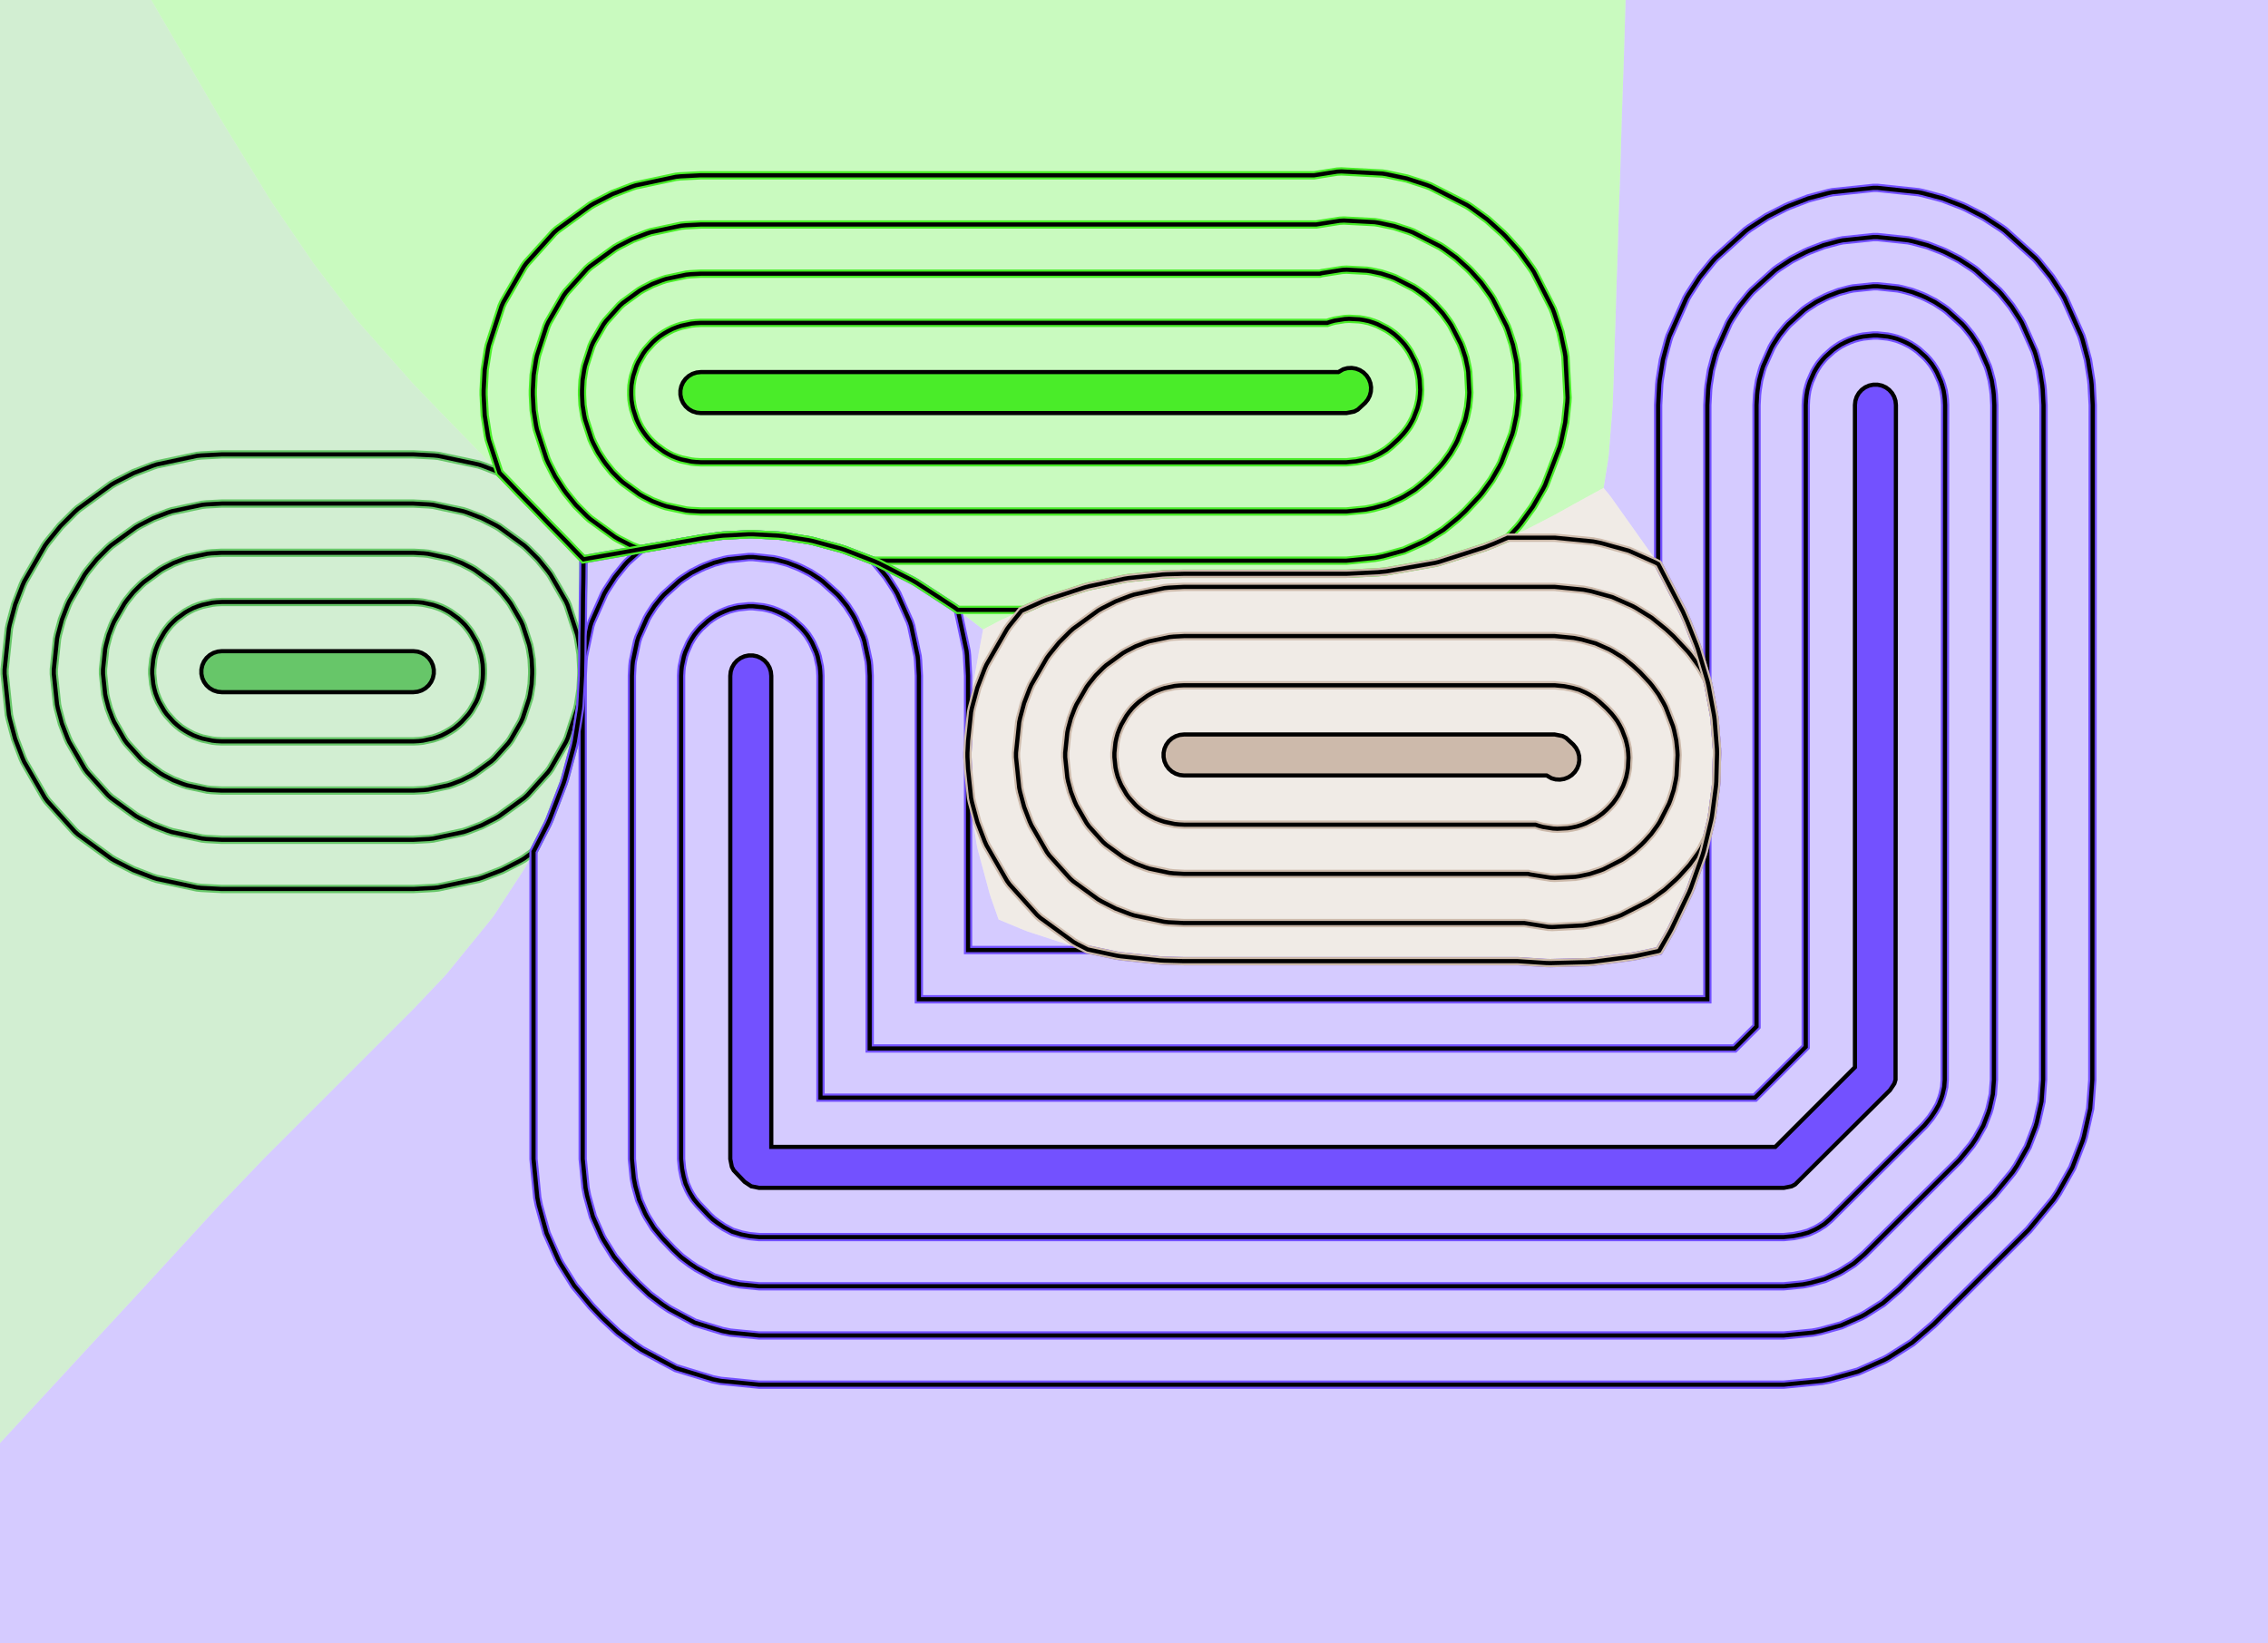 <?xml version="1.0" standalone="no"?>
<!DOCTYPE svg PUBLIC "-//W3C//DTD SVG 1.1//EN"
"http://www.w3.org/Graphics/SVG/1.1/DTD/svg11.dtd">
<!-- original:
<svg width="52.2709" height="37.8709" viewBox="0 0 1088.98 788.976" version="1.1"
-->
<svg width="5227.09" height="3787.09" viewBox="0 0 1088.98 788.976" version="1.1"
xmlns="http://www.w3.org/2000/svg"
xmlns:xlink="http://www.w3.org/1999/xlink">
<g fill-rule="evenodd"><path d="M -0,692.897 L 0,0 L 72.633,6.97606e-05 L 73.71,1.855 L 106.488,58.097 L 129.108,94.927 L 131.166,98.098 L 150.595,126.546 L 170.024,152.027 L 172.081,154.567 L 198.488,184.398 L 201.477,187.458 L 203.469,189.516 L 210.693,197.038 L 212.559,198.963 L 224.564,211.243 L 226.252,212.987 L 231.297,218.25 L 232.916,219.922 L 242.182,229.391 L 243.706,230.966 L 247.696,235.134 L 249.184,236.672 L 257.155,244.813 L 258.6,246.305 L 262.264,250.136 L 263.699,251.619 L 271.276,259.355 L 272.711,260.838 L 276.375,264.669 L 277.819,266.162 L 280.154,268.547 L 280.089,276.916 L 280.056,279.272 L 279.939,285.058 L 279.908,287.326 L 279.837,297.184 L 279.807,299.337 L 279.706,304.16 L 279.676,306.27 L 279.617,314.926 L 279.587,316.994 L 279.492,321.458 L 279.464,323.516 L 279.457,324.488 L 278.673,338.491 L 278.456,340.548 L 276.014,355.913 L 275.576,357.971 L 271.255,374.048 L 270.587,376.104 L 263.873,393.548 L 262.956,395.607 L 253.043,414.993 L 251.855,417.05 L 237.482,439.094 L 235.988,441.151 L 214.797,467.211 L 212.945,469.268 L 198.488,484.486 L 126.486,556.488 L 106.488,577.378 L 77.289,609.182 L 75.336,611.316 L 74.948,611.741 L 70.94,616.107 L -0,692.897 z " style="fill-opacity:0.3;fill:rgb(103,198,105);"/></g>
<g fill-rule="evenodd"><path d="M -0,692.897 L 70.94,616.107 L 74.948,611.741 L 75.336,611.316 L 77.289,609.182 L 106.488,577.378 L 126.486,556.488 L 198.488,484.486 L 212.945,469.268 L 214.797,467.211 L 235.988,441.151 L 237.482,439.094 L 251.855,417.05 L 253.043,414.993 L 262.956,395.607 L 263.873,393.548 L 270.587,376.104 L 271.255,374.048 L 275.576,357.971 L 276.014,355.913 L 278.456,340.548 L 278.673,338.491 L 279.457,324.488 L 279.464,323.516 L 279.492,321.458 L 279.587,316.994 L 279.617,314.926 L 279.676,306.27 L 279.706,304.16 L 279.807,299.337 L 279.837,297.184 L 279.908,287.326 L 279.939,285.058 L 280.056,279.272 L 280.089,276.916 L 280.154,268.547 L 290.139,266.764 L 292.776,266.311 L 294.109,266.091 L 296.692,265.646 L 311.161,263.057 L 313.451,262.665 L 314.239,262.536 L 316.498,262.149 L 327.902,260.105 L 330.011,259.745 L 330.473,259.67 L 332.567,259.312 L 336.488,258.609 L 345.161,257.374 L 347.218,257.158 L 359.458,256.514 L 361.516,256.514 L 373.756,257.158 L 375.813,257.374 L 388.38,259.372 L 390.439,259.81 L 403.605,263.349 L 405.661,264.016 L 419.974,269.526 L 422.033,270.442 L 437.975,278.595 L 440.033,279.783 L 458.209,291.633 L 460.265,293.127 L 472.028,302.229 L 470.243,311.88 L 469.863,313.991 L 469.311,317.158 L 468.936,319.244 L 467.965,324.488 L 465.773,339.588 L 465.556,341.645 L 464.514,361.458 L 464.514,363.516 L 465.556,383.33 L 465.773,385.387 L 469.002,405.7 L 469.44,407.759 L 475.144,428.984 L 475.812,431.04 L 479.489,441.485 L 491.459,446.475 L 493.518,447.266 L 514.453,454.088 L 516.511,454.638 L 536.088,458.811 L 538.144,459.137 L 557.052,461.132 L 559.111,461.241 L 568.488,461.487 L 728.745,461.487 L 742.313,462.365 L 744.37,462.419 L 762.886,461.934 L 764.944,461.772 L 783.783,459.284 L 785.842,458.902 L 796.585,456.585 L 801.488,448.047 L 802.605,445.989 L 810.999,428.453 L 811.851,426.397 L 817.497,410.499 L 818.106,408.442 L 821.658,393.685 L 822.04,391.626 L 823.908,377.479 L 824.07,375.422 L 824.435,361.526 L 824.38,359.469 L 823.281,345.534 L 823.011,343.476 L 820.332,329.052 L 819.838,326.994 L 815.278,311.653 L 814.548,309.596 L 810.1,298.365 L 808.021,293.614 L 796.395,271.189 L 795.238,269.259 L 773.194,238.206 L 770.043,234.366 L 769.958,234.262 L 772.146,220.647 L 772.417,218.589 L 774.336,194.488 L 774.346,194.133 L 774.413,192.077 L 774.772,182.267 L 774.839,180.204 L 775.193,167.451 L 775.261,165.358 L 775.64,154.976 L 775.709,152.835 L 776.108,138.587 L 776.18,136.355 L 776.618,124.213 L 776.694,121.882 L 777.196,104.189 L 777.276,101.684 L 777.855,85.425 L 777.942,82.732 L 778.664,57.764 L 778.76,54.76 L 779.631,29.765 L 779.739,26.414 L 780.52,4.90552e-05 L 1088.98,0 L 1088.98,788.976 L 0,788.976 L -0,692.897 z " style="fill-opacity:0.3;fill:rgb(115,81,255);"/></g>
<g fill-rule="evenodd"><path d="M 72.633,-1.26981e-05 L 780.52,4.20774e-05 L 779.739,26.414 L 779.631,29.765 L 778.76,54.76 L 778.664,57.764 L 777.942,82.732 L 777.855,85.425 L 777.276,101.684 L 777.196,104.189 L 776.694,121.882 L 776.618,124.213 L 776.18,136.355 L 776.108,138.587 L 775.709,152.835 L 775.64,154.976 L 775.261,165.358 L 775.193,167.451 L 774.839,180.204 L 774.772,182.267 L 774.413,192.077 L 774.346,194.133 L 774.336,194.488 L 772.417,218.589 L 772.146,220.647 L 769.958,234.262 L 757.703,240.955 L 755.527,242.156 L 746.488,247.201 L 733.365,253.99 L 731.307,254.971 L 717.725,260.863 L 712.974,262.722 L 691.036,269.762 L 689.106,270.245 L 665.545,274.358 L 661.705,274.737 L 646.488,275.487 L 568.488,275.487 L 560.373,275.701 L 558.314,275.809 L 541.948,277.536 L 539.892,277.862 L 522.937,281.476 L 520.88,282.026 L 502.733,287.94 L 500.674,288.73 L 480.847,297.59 L 478.791,298.638 L 472.028,302.229 L 460.265,293.127 L 458.209,291.633 L 440.033,279.783 L 437.975,278.595 L 422.033,270.442 L 419.974,269.526 L 405.661,264.016 L 403.605,263.349 L 390.439,259.81 L 388.38,259.372 L 375.813,257.374 L 373.756,257.158 L 361.516,256.514 L 359.458,256.514 L 347.218,257.158 L 345.161,257.374 L 336.488,258.609 L 332.567,259.312 L 330.473,259.67 L 330.011,259.745 L 327.902,260.105 L 316.498,262.149 L 314.239,262.536 L 313.451,262.665 L 311.161,263.057 L 296.692,265.646 L 294.109,266.091 L 292.776,266.311 L 290.139,266.764 L 280.154,268.547 L 277.819,266.162 L 276.375,264.669 L 272.711,260.838 L 271.276,259.355 L 263.699,251.619 L 262.264,250.136 L 258.6,246.305 L 257.155,244.813 L 249.184,236.672 L 247.696,235.134 L 243.706,230.966 L 242.182,229.391 L 232.916,219.922 L 231.297,218.25 L 226.252,212.987 L 224.564,211.243 L 212.559,198.963 L 210.693,197.038 L 203.469,189.516 L 201.477,187.458 L 198.488,184.398 L 172.081,154.567 L 170.024,152.027 L 150.595,126.546 L 131.166,98.098 L 129.108,94.927 L 106.488,58.097 L 73.71,1.855 L 72.633,-1.26981e-05 z " style="fill-opacity:0.3;fill:rgb(74,236,41);"/></g>
<g fill-rule="evenodd"><path d="M 464.514,361.458 L 465.556,341.645 L 465.773,339.588 L 467.965,324.488 L 468.936,319.244 L 469.311,317.158 L 469.863,313.991 L 470.243,311.88 L 472.028,302.229 L 478.791,298.638 L 480.847,297.59 L 500.674,288.73 L 502.733,287.94 L 520.88,282.026 L 522.937,281.476 L 539.892,277.862 L 541.948,277.536 L 558.314,275.809 L 560.373,275.701 L 568.488,275.487 L 646.488,275.487 L 661.705,274.737 L 665.545,274.358 L 689.106,270.245 L 691.036,269.762 L 712.974,262.722 L 717.725,260.863 L 731.307,254.971 L 733.365,253.99 L 746.488,247.201 L 755.527,242.156 L 757.703,240.955 L 769.958,234.262 L 770.043,234.366 L 773.194,238.206 L 795.238,269.259 L 796.395,271.189 L 808.021,293.614 L 810.1,298.365 L 814.548,309.596 L 815.278,311.653 L 819.838,326.994 L 820.332,329.052 L 823.011,343.476 L 823.281,345.534 L 824.38,359.469 L 824.435,361.526 L 824.07,375.422 L 823.908,377.479 L 822.04,391.626 L 821.658,393.685 L 818.106,408.442 L 817.497,410.499 L 811.851,426.397 L 810.999,428.453 L 802.605,445.989 L 801.488,448.047 L 796.585,456.585 L 785.842,458.902 L 783.783,459.284 L 764.944,461.772 L 762.886,461.934 L 744.37,462.419 L 742.313,462.365 L 728.745,461.487 L 568.488,461.487 L 559.111,461.241 L 557.052,461.132 L 538.144,459.137 L 536.088,458.811 L 516.511,454.638 L 514.453,454.088 L 493.518,447.266 L 491.459,446.475 L 479.489,441.485 L 475.812,431.04 L 475.144,428.984 L 469.44,407.759 L 469.002,405.7 L 465.773,385.387 L 465.556,383.33 L 464.514,363.516 L 464.514,361.458 z " style="fill-opacity:0.3;fill:rgb(205,186,171);"/></g>
<g fill-rule="evenodd"><path d="M 73.078,321.459 L 73.594,316.548 L 74.022,314.535 L 74.662,312.147 L 75.548,309.839 L 76.385,307.959 L 78.854,303.682 L 80.063,302.018 L 81.619,300.096 L 83.368,298.348 L 84.897,296.971 L 88.892,294.068 L 90.674,293.039 L 92.877,291.917 L 95.185,291.031 L 97.142,290.395 L 101.973,289.368 L 104.019,289.153 L 106.488,289.024 L 198.488,289.024 L 200.957,289.153 L 203.004,289.368 L 207.834,290.395 L 209.791,291.031 L 212.099,291.917 L 214.303,293.039 L 216.084,294.068 L 220.08,296.971 L 221.609,298.348 L 223.357,300.096 L 224.913,302.018 L 226.123,303.682 L 228.592,307.959 L 229.429,309.839 L 230.955,314.535 L 231.383,316.548 L 231.769,318.99 L 231.899,321.459 L 231.899,323.517 L 231.769,325.986 L 231.383,328.428 L 230.955,330.441 L 229.429,335.138 L 228.592,337.017 L 226.123,341.294 L 224.913,342.959 L 221.609,346.629 L 220.08,348.006 L 218.158,349.562 L 216.084,350.908 L 214.303,351.937 L 212.099,353.06 L 209.791,353.946 L 207.834,354.581 L 203.004,355.608 L 200.957,355.823 L 198.488,355.953 L 106.488,355.953 L 104.019,355.823 L 101.973,355.608 L 97.142,354.581 L 95.185,353.946 L 92.877,353.06 L 90.674,351.937 L 88.892,350.908 L 86.818,349.562 L 84.897,348.006 L 83.368,346.629 L 80.063,342.959 L 78.854,341.294 L 76.385,337.017 L 75.548,335.138 L 74.662,332.829 L 74.022,330.441 L 73.594,328.428 L 73.078,323.517 L 73.078,321.459 z " style="fill-opacity:0;stroke:rgb(103,198,105);stroke-width:4"/></g>
<g fill-rule="evenodd"><path d="M 73.078,321.459 L 73.594,316.548 L 74.022,314.535 L 74.662,312.147 L 75.548,309.839 L 76.385,307.959 L 78.854,303.682 L 80.063,302.018 L 81.619,300.096 L 83.368,298.348 L 84.897,296.971 L 88.892,294.068 L 90.674,293.039 L 92.877,291.917 L 95.185,291.031 L 97.142,290.395 L 101.973,289.368 L 104.019,289.153 L 106.488,289.024 L 198.488,289.024 L 200.957,289.153 L 203.004,289.368 L 207.834,290.395 L 209.791,291.031 L 212.099,291.917 L 214.303,293.039 L 216.084,294.068 L 220.08,296.971 L 221.609,298.348 L 223.357,300.096 L 224.913,302.018 L 226.123,303.682 L 228.592,307.959 L 229.429,309.839 L 230.955,314.535 L 231.383,316.548 L 231.769,318.99 L 231.899,321.459 L 231.899,323.517 L 231.769,325.986 L 231.383,328.428 L 230.955,330.441 L 229.429,335.138 L 228.592,337.017 L 226.123,341.294 L 224.913,342.959 L 221.609,346.629 L 220.08,348.006 L 218.158,349.562 L 216.084,350.908 L 214.303,351.937 L 212.099,353.06 L 209.791,353.946 L 207.834,354.581 L 203.004,355.608 L 200.957,355.823 L 198.488,355.953 L 106.488,355.953 L 104.019,355.823 L 101.973,355.608 L 97.142,354.581 L 95.185,353.946 L 92.877,353.06 L 90.674,351.937 L 88.892,350.908 L 86.818,349.562 L 84.897,348.006 L 83.368,346.629 L 80.063,342.959 L 78.854,341.294 L 76.385,337.017 L 75.548,335.138 L 74.662,332.829 L 74.022,330.441 L 73.594,328.428 L 73.078,323.517 L 73.078,321.459 z " style="fill-opacity:0;stroke:rgb(0,0,0);stroke-width:2"/></g>
<g fill-rule="evenodd"><path d="M 49.456,321.459 L 50.488,311.637 L 50.916,309.624 L 52.196,304.847 L 53.968,300.231 L 54.805,298.351 L 59.743,289.798 L 60.953,288.133 L 64.065,284.29 L 67.561,280.793 L 69.091,279.416 L 77.081,273.611 L 78.863,272.582 L 83.269,270.337 L 87.886,268.565 L 89.843,267.929 L 99.504,265.876 L 101.55,265.66 L 106.488,265.402 L 198.488,265.402 L 203.427,265.66 L 205.473,265.876 L 215.134,267.929 L 217.091,268.565 L 221.707,270.337 L 226.114,272.582 L 227.895,273.611 L 235.886,279.416 L 237.415,280.793 L 240.912,284.29 L 244.024,288.133 L 245.233,289.798 L 250.172,298.351 L 251.009,300.231 L 254.061,309.624 L 254.488,311.637 L 255.262,316.521 L 255.521,321.459 L 255.521,323.517 L 255.262,328.455 L 254.488,333.34 L 254.061,335.352 L 251.009,344.746 L 250.172,346.625 L 245.233,355.179 L 244.024,356.843 L 237.415,364.183 L 235.886,365.56 L 227.895,371.365 L 226.114,372.394 L 221.707,374.639 L 217.091,376.411 L 215.134,377.047 L 205.473,379.101 L 203.427,379.316 L 198.488,379.575 L 106.488,379.575 L 101.55,379.316 L 99.504,379.101 L 89.843,377.047 L 87.886,376.411 L 83.269,374.639 L 78.863,372.394 L 77.081,371.365 L 69.091,365.56 L 67.561,364.183 L 60.953,356.843 L 59.743,355.179 L 54.805,346.625 L 53.968,344.746 L 52.196,340.129 L 50.916,335.352 L 50.488,333.34 L 49.456,323.517 L 49.456,321.459 z " style="fill-opacity:0;stroke:rgb(103,198,105);stroke-width:4"/></g>
<g fill-rule="evenodd"><path d="M 49.456,321.459 L 50.488,311.637 L 50.916,309.624 L 52.196,304.847 L 53.968,300.231 L 54.805,298.351 L 59.743,289.798 L 60.953,288.133 L 64.065,284.29 L 67.561,280.793 L 69.091,279.416 L 77.081,273.611 L 78.863,272.582 L 83.269,270.337 L 87.886,268.565 L 89.843,267.929 L 99.504,265.876 L 101.55,265.66 L 106.488,265.402 L 198.488,265.402 L 203.427,265.66 L 205.473,265.876 L 215.134,267.929 L 217.091,268.565 L 221.707,270.337 L 226.114,272.582 L 227.895,273.611 L 235.886,279.416 L 237.415,280.793 L 240.912,284.29 L 244.024,288.133 L 245.233,289.798 L 250.172,298.351 L 251.009,300.231 L 254.061,309.624 L 254.488,311.637 L 255.262,316.521 L 255.521,321.459 L 255.521,323.517 L 255.262,328.455 L 254.488,333.34 L 254.061,335.352 L 251.009,344.746 L 250.172,346.625 L 245.233,355.179 L 244.024,356.843 L 237.415,364.183 L 235.886,365.56 L 227.895,371.365 L 226.114,372.394 L 221.707,374.639 L 217.091,376.411 L 215.134,377.047 L 205.473,379.101 L 203.427,379.316 L 198.488,379.575 L 106.488,379.575 L 101.55,379.316 L 99.504,379.101 L 89.843,377.047 L 87.886,376.411 L 83.269,374.639 L 78.863,372.394 L 77.081,371.365 L 69.091,365.56 L 67.561,364.183 L 60.953,356.843 L 59.743,355.179 L 54.805,346.625 L 53.968,344.746 L 52.196,340.129 L 50.916,335.352 L 50.488,333.34 L 49.456,323.517 L 49.456,321.459 z " style="fill-opacity:0;stroke:rgb(0,0,0);stroke-width:2"/></g>
<g fill-rule="evenodd"><path d="M 25.834,321.459 L 27.382,306.725 L 27.81,304.713 L 29.73,297.548 L 32.388,290.623 L 33.225,288.743 L 40.633,275.913 L 41.842,274.248 L 46.51,268.484 L 51.755,263.239 L 53.284,261.862 L 65.27,253.154 L 67.052,252.125 L 73.661,248.757 L 80.586,246.099 L 82.543,245.463 L 97.034,242.383 L 99.081,242.168 L 106.488,241.78 L 198.488,241.78 L 205.896,242.168 L 207.942,242.383 L 222.433,245.463 L 224.39,246.099 L 231.315,248.757 L 237.925,252.125 L 239.706,253.154 L 251.692,261.862 L 253.221,263.239 L 258.466,268.484 L 263.134,274.248 L 264.344,275.913 L 271.751,288.743 L 272.588,290.623 L 277.166,304.713 L 277.594,306.725 L 278.755,314.052 L 279.143,321.459 L 279.143,323.517 L 278.755,330.925 L 277.594,338.251 L 277.166,340.264 L 272.588,354.353 L 271.751,356.233 L 264.344,369.063 L 263.134,370.728 L 253.221,381.738 L 251.692,383.115 L 239.706,391.823 L 237.925,392.852 L 231.315,396.219 L 224.39,398.877 L 222.433,399.513 L 207.942,402.593 L 205.896,402.808 L 198.488,403.197 L 106.488,403.197 L 99.081,402.808 L 97.034,402.593 L 82.543,399.513 L 80.586,398.877 L 73.661,396.219 L 67.052,392.852 L 65.27,391.823 L 53.284,383.115 L 51.755,381.738 L 41.842,370.728 L 40.633,369.063 L 33.225,356.233 L 32.388,354.353 L 29.73,347.428 L 27.81,340.264 L 27.382,338.251 L 25.834,323.517 L 25.834,321.459 z " style="fill-opacity:0;stroke:rgb(103,198,105);stroke-width:4"/></g>
<g fill-rule="evenodd"><path d="M 25.834,321.459 L 27.382,306.725 L 27.81,304.713 L 29.73,297.548 L 32.388,290.623 L 33.225,288.743 L 40.633,275.913 L 41.842,274.248 L 46.51,268.484 L 51.755,263.239 L 53.284,261.862 L 65.27,253.154 L 67.052,252.125 L 73.661,248.757 L 80.586,246.099 L 82.543,245.463 L 97.034,242.383 L 99.081,242.168 L 106.488,241.78 L 198.488,241.78 L 205.896,242.168 L 207.942,242.383 L 222.433,245.463 L 224.39,246.099 L 231.315,248.757 L 237.925,252.125 L 239.706,253.154 L 251.692,261.862 L 253.221,263.239 L 258.466,268.484 L 263.134,274.248 L 264.344,275.913 L 271.751,288.743 L 272.588,290.623 L 277.166,304.713 L 277.594,306.725 L 278.755,314.052 L 279.143,321.459 L 279.143,323.517 L 278.755,330.925 L 277.594,338.251 L 277.166,340.264 L 272.588,354.353 L 271.751,356.233 L 264.344,369.063 L 263.134,370.728 L 253.221,381.738 L 251.692,383.115 L 239.706,391.823 L 237.925,392.852 L 231.315,396.219 L 224.39,398.877 L 222.433,399.513 L 207.942,402.593 L 205.896,402.808 L 198.488,403.197 L 106.488,403.197 L 99.081,402.808 L 97.034,402.593 L 82.543,399.513 L 80.586,398.877 L 73.661,396.219 L 67.052,392.852 L 65.27,391.823 L 53.284,383.115 L 51.755,381.738 L 41.842,370.728 L 40.633,369.063 L 33.225,356.233 L 32.388,354.353 L 29.73,347.428 L 27.81,340.264 L 27.382,338.251 L 25.834,323.517 L 25.834,321.459 z " style="fill-opacity:0;stroke:rgb(0,0,0);stroke-width:2"/></g>
<g fill-rule="evenodd"><path d="M 2.212,321.459 L 4.276,301.814 L 4.704,299.802 L 7.264,290.248 L 10.808,281.015 L 11.645,279.135 L 21.522,262.028 L 22.731,260.364 L 28.956,252.677 L 35.949,245.684 L 37.478,244.307 L 53.459,232.696 L 55.241,231.668 L 64.053,227.178 L 73.287,223.633 L 75.243,222.997 L 94.565,218.89 L 96.612,218.675 L 106.488,218.158 L 198.488,218.158 L 208.365,218.675 L 210.411,218.89 L 229.733,222.997 L 231.69,223.633 L 239.47,226.62 L 242.182,229.391 L 243.706,230.966 L 247.696,235.134 L 249.184,236.672 L 257.155,244.813 L 258.6,246.305 L 262.264,250.136 L 263.699,251.619 L 271.276,259.355 L 272.711,260.838 L 276.375,264.669 L 277.819,266.162 L 280.154,268.547 L 280.089,276.916 L 280.056,279.272 L 279.939,285.058 L 279.908,287.326 L 279.837,297.184 L 279.807,299.337 L 279.706,304.16 L 279.676,306.27 L 279.617,314.926 L 279.587,316.994 L 279.492,321.458 L 279.464,323.516 L 279.457,324.488 L 278.673,338.491 L 278.456,340.548 L 276.014,355.913 L 275.576,357.971 L 271.255,374.048 L 270.587,376.104 L 263.873,393.548 L 262.956,395.607 L 256.152,408.913 L 251.517,412.28 L 249.736,413.309 L 240.923,417.799 L 231.69,421.343 L 229.733,421.979 L 210.411,426.086 L 208.365,426.301 L 198.488,426.819 L 106.488,426.819 L 96.612,426.301 L 94.565,426.086 L 75.243,421.979 L 73.287,421.343 L 64.053,417.799 L 55.241,413.309 L 53.459,412.28 L 37.478,400.669 L 35.949,399.292 L 22.731,384.613 L 21.522,382.948 L 11.645,365.841 L 10.808,363.961 L 7.264,354.728 L 4.704,345.175 L 4.276,343.162 L 2.212,323.517 L 2.212,321.459 z " style="fill-opacity:0;stroke:rgb(103,198,105);stroke-width:4"/></g>
<g fill-rule="evenodd"><path d="M 2.212,321.459 L 4.276,301.814 L 4.704,299.802 L 7.264,290.248 L 10.808,281.015 L 11.645,279.135 L 21.522,262.028 L 22.731,260.364 L 28.956,252.677 L 35.949,245.684 L 37.478,244.307 L 53.459,232.696 L 55.241,231.668 L 64.053,227.178 L 73.287,223.633 L 75.243,222.997 L 94.565,218.89 L 96.612,218.675 L 106.488,218.158 L 198.488,218.158 L 208.365,218.675 L 210.411,218.89 L 229.733,222.997 L 231.69,223.633 L 239.47,226.62 L 242.182,229.391 L 243.706,230.966 L 247.696,235.134 L 249.184,236.672 L 257.155,244.813 L 258.6,246.305 L 262.264,250.136 L 263.699,251.619 L 271.276,259.355 L 272.711,260.838 L 276.375,264.669 L 277.819,266.162 L 280.154,268.547 L 280.089,276.916 L 280.056,279.272 L 279.939,285.058 L 279.908,287.326 L 279.837,297.184 L 279.807,299.337 L 279.706,304.16 L 279.676,306.27 L 279.617,314.926 L 279.587,316.994 L 279.492,321.458 L 279.464,323.516 L 279.457,324.488 L 278.673,338.491 L 278.456,340.548 L 276.014,355.913 L 275.576,357.971 L 271.255,374.048 L 270.587,376.104 L 263.873,393.548 L 262.956,395.607 L 256.152,408.913 L 251.517,412.28 L 249.736,413.309 L 240.923,417.799 L 231.69,421.343 L 229.733,421.979 L 210.411,426.086 L 208.365,426.301 L 198.488,426.819 L 106.488,426.819 L 96.612,426.301 L 94.565,426.086 L 75.243,421.979 L 73.287,421.343 L 64.053,417.799 L 55.241,413.309 L 53.459,412.28 L 37.478,400.669 L 35.949,399.292 L 22.731,384.613 L 21.522,382.948 L 11.645,365.841 L 10.808,363.961 L 7.264,354.728 L 4.704,345.175 L 4.276,343.162 L 2.212,323.517 L 2.212,321.459 z " style="fill-opacity:0;stroke:rgb(0,0,0);stroke-width:2"/></g>
<g fill-rule="evenodd"><path d="M 327.024,324.488 L 327.153,322.019 L 327.368,319.973 L 328.395,315.142 L 329.031,313.185 L 331.039,308.674 L 332.068,306.892 L 333.415,304.818 L 334.971,302.897 L 336.348,301.368 L 340.018,298.063 L 341.682,296.854 L 343.756,295.507 L 345.959,294.385 L 347.839,293.548 L 350.147,292.662 L 352.535,292.022 L 354.548,291.594 L 359.459,291.078 L 361.517,291.078 L 366.428,291.594 L 368.441,292.022 L 370.829,292.662 L 373.138,293.548 L 375.017,294.385 L 377.22,295.507 L 379.294,296.854 L 380.959,298.063 L 384.629,301.368 L 386.006,302.897 L 387.562,304.818 L 388.908,306.892 L 389.937,308.674 L 391.946,313.185 L 392.581,315.142 L 393.608,319.973 L 393.823,322.019 L 393.953,324.488 L 393.953,527.024 L 842.627,527.024 L 867.024,502.627 L 867.024,194.488 L 867.153,192.019 L 867.368,189.973 L 867.755,187.531 L 868.395,185.142 L 869.031,183.185 L 871.039,178.674 L 872.068,176.892 L 873.415,174.818 L 874.971,172.897 L 876.348,171.368 L 880.018,168.063 L 881.682,166.854 L 883.756,165.507 L 885.959,164.385 L 887.839,163.548 L 890.147,162.662 L 892.535,162.022 L 894.548,161.594 L 899.459,161.078 L 901.517,161.078 L 906.428,161.594 L 908.441,162.022 L 910.829,162.662 L 913.138,163.548 L 915.017,164.385 L 917.22,165.507 L 919.294,166.854 L 920.959,168.063 L 924.629,171.368 L 926.006,172.897 L 927.562,174.818 L 928.908,176.892 L 929.937,178.674 L 931.946,183.185 L 932.581,185.142 L 933.221,187.531 L 933.608,189.973 L 933.823,192.019 L 933.953,194.502 L 933.764,518.422 L 933.507,521.881 L 932.746,525.265 L 932.186,527.112 L 930.936,530.354 L 929.222,533.378 L 927.089,536.572 L 924.102,540.2 L 878.61,585.424 L 876,587.666 L 873.092,589.505 L 871.39,590.414 L 868.213,591.823 L 864.863,592.75 L 861.097,593.499 L 856.488,593.953 L 364.488,593.953 L 359.88,593.499 L 356.113,592.75 L 351.682,591.405 L 347.598,589.222 L 344.405,587.089 L 342.316,585.52 L 340.414,583.729 L 335.19,578.238 L 333.157,575.79 L 331.472,573.092 L 330.562,571.39 L 329.154,568.213 L 328.227,564.863 L 327.478,561.097 L 327.024,556.488 L 327.024,324.488 z " style="fill-opacity:0;stroke:rgb(115,81,255);stroke-width:4"/></g>
<g fill-rule="evenodd"><path d="M 327.024,324.488 L 327.153,322.019 L 327.368,319.973 L 328.395,315.142 L 329.031,313.185 L 331.039,308.674 L 332.068,306.892 L 333.415,304.818 L 334.971,302.897 L 336.348,301.368 L 340.018,298.063 L 341.682,296.854 L 343.756,295.507 L 345.959,294.385 L 347.839,293.548 L 350.147,292.662 L 352.535,292.022 L 354.548,291.594 L 359.459,291.078 L 361.517,291.078 L 366.428,291.594 L 368.441,292.022 L 370.829,292.662 L 373.138,293.548 L 375.017,294.385 L 377.22,295.507 L 379.294,296.854 L 380.959,298.063 L 384.629,301.368 L 386.006,302.897 L 387.562,304.818 L 388.908,306.892 L 389.937,308.674 L 391.946,313.185 L 392.581,315.142 L 393.608,319.973 L 393.823,322.019 L 393.953,324.488 L 393.953,527.024 L 842.627,527.024 L 867.024,502.627 L 867.024,194.488 L 867.153,192.019 L 867.368,189.973 L 867.755,187.531 L 868.395,185.142 L 869.031,183.185 L 871.039,178.674 L 872.068,176.892 L 873.415,174.818 L 874.971,172.897 L 876.348,171.368 L 880.018,168.063 L 881.682,166.854 L 883.756,165.507 L 885.959,164.385 L 887.839,163.548 L 890.147,162.662 L 892.535,162.022 L 894.548,161.594 L 899.459,161.078 L 901.517,161.078 L 906.428,161.594 L 908.441,162.022 L 910.829,162.662 L 913.138,163.548 L 915.017,164.385 L 917.22,165.507 L 919.294,166.854 L 920.959,168.063 L 924.629,171.368 L 926.006,172.897 L 927.562,174.818 L 928.908,176.892 L 929.937,178.674 L 931.946,183.185 L 932.581,185.142 L 933.221,187.531 L 933.608,189.973 L 933.823,192.019 L 933.953,194.502 L 933.764,518.422 L 933.507,521.881 L 932.746,525.265 L 932.186,527.112 L 930.936,530.354 L 929.222,533.378 L 927.089,536.572 L 924.102,540.2 L 878.61,585.424 L 876,587.666 L 873.092,589.505 L 871.39,590.414 L 868.213,591.823 L 864.863,592.75 L 861.097,593.499 L 856.488,593.953 L 364.488,593.953 L 359.88,593.499 L 356.113,592.75 L 351.682,591.405 L 347.598,589.222 L 344.405,587.089 L 342.316,585.52 L 340.414,583.729 L 335.19,578.238 L 333.157,575.79 L 331.472,573.092 L 330.562,571.39 L 329.154,568.213 L 328.227,564.863 L 327.478,561.097 L 327.024,556.488 L 327.024,324.488 z " style="fill-opacity:0;stroke:rgb(0,0,0);stroke-width:2"/></g>
<g fill-rule="evenodd"><path d="M 303.402,324.488 L 303.66,319.55 L 303.876,317.503 L 305.929,307.843 L 306.565,305.886 L 310.582,296.863 L 311.611,295.081 L 314.304,290.934 L 317.416,287.09 L 318.793,285.561 L 326.133,278.953 L 327.798,277.743 L 331.945,275.05 L 336.351,272.805 L 338.231,271.968 L 342.847,270.196 L 347.624,268.916 L 349.637,268.488 L 359.459,267.456 L 361.517,267.456 L 371.34,268.488 L 373.352,268.916 L 378.129,270.196 L 382.746,271.968 L 384.625,272.805 L 389.031,275.05 L 393.179,277.743 L 394.843,278.953 L 402.183,285.561 L 403.56,287.09 L 406.672,290.934 L 409.365,295.081 L 410.394,296.863 L 414.411,305.886 L 415.047,307.843 L 417.101,317.503 L 417.316,319.55 L 417.575,324.488 L 417.575,503.402 L 832.842,503.402 L 843.402,492.842 L 843.402,194.488 L 843.66,189.55 L 843.876,187.503 L 844.649,182.619 L 845.929,177.843 L 846.565,175.886 L 850.582,166.863 L 851.611,165.081 L 854.304,160.934 L 857.416,157.09 L 858.793,155.561 L 866.133,148.953 L 867.798,147.743 L 871.945,145.05 L 876.351,142.805 L 878.231,141.968 L 882.847,140.196 L 887.624,138.916 L 889.637,138.488 L 899.459,137.456 L 901.517,137.456 L 911.34,138.488 L 913.352,138.916 L 918.129,140.196 L 922.746,141.968 L 924.625,142.805 L 929.031,145.05 L 933.179,147.743 L 934.843,148.953 L 942.183,155.561 L 943.56,157.09 L 946.672,160.934 L 949.365,165.081 L 950.394,166.863 L 954.411,175.886 L 955.047,177.843 L 956.327,182.619 L 957.101,187.503 L 957.316,189.55 L 957.575,194.516 L 957.386,518.436 L 956.872,525.354 L 955.351,532.123 L 954.791,533.969 L 952.29,540.454 L 948.863,546.502 L 946.73,549.695 L 940.756,556.953 L 895.264,602.177 L 890.044,606.66 L 884.227,610.337 L 882.525,611.247 L 876.171,614.064 L 869.472,615.918 L 865.705,616.667 L 856.488,617.575 L 364.488,617.575 L 355.271,616.667 L 351.505,615.918 L 342.642,613.229 L 334.474,608.863 L 331.281,606.73 L 327.104,603.591 L 323.299,600.01 L 318.075,594.519 L 314.01,589.624 L 310.639,584.227 L 309.729,582.525 L 306.913,576.171 L 305.059,569.472 L 304.309,565.705 L 303.402,556.488 L 303.402,324.488 z " style="fill-opacity:0;stroke:rgb(115,81,255);stroke-width:4"/></g>
<g fill-rule="evenodd"><path d="M 303.402,324.488 L 303.66,319.55 L 303.876,317.503 L 305.929,307.843 L 306.565,305.886 L 310.582,296.863 L 311.611,295.081 L 314.304,290.934 L 317.416,287.09 L 318.793,285.561 L 326.133,278.953 L 327.798,277.743 L 331.945,275.05 L 336.351,272.805 L 338.231,271.968 L 342.847,270.196 L 347.624,268.916 L 349.637,268.488 L 359.459,267.456 L 361.517,267.456 L 371.34,268.488 L 373.352,268.916 L 378.129,270.196 L 382.746,271.968 L 384.625,272.805 L 389.031,275.05 L 393.179,277.743 L 394.843,278.953 L 402.183,285.561 L 403.56,287.09 L 406.672,290.934 L 409.365,295.081 L 410.394,296.863 L 414.411,305.886 L 415.047,307.843 L 417.101,317.503 L 417.316,319.55 L 417.575,324.488 L 417.575,503.402 L 832.842,503.402 L 843.402,492.842 L 843.402,194.488 L 843.66,189.55 L 843.876,187.503 L 844.649,182.619 L 845.929,177.843 L 846.565,175.886 L 850.582,166.863 L 851.611,165.081 L 854.304,160.934 L 857.416,157.09 L 858.793,155.561 L 866.133,148.953 L 867.798,147.743 L 871.945,145.05 L 876.351,142.805 L 878.231,141.968 L 882.847,140.196 L 887.624,138.916 L 889.637,138.488 L 899.459,137.456 L 901.517,137.456 L 911.34,138.488 L 913.352,138.916 L 918.129,140.196 L 922.746,141.968 L 924.625,142.805 L 929.031,145.05 L 933.179,147.743 L 934.843,148.953 L 942.183,155.561 L 943.56,157.09 L 946.672,160.934 L 949.365,165.081 L 950.394,166.863 L 954.411,175.886 L 955.047,177.843 L 956.327,182.619 L 957.101,187.503 L 957.316,189.55 L 957.575,194.516 L 957.386,518.436 L 956.872,525.354 L 955.351,532.123 L 954.791,533.969 L 952.29,540.454 L 948.863,546.502 L 946.73,549.695 L 940.756,556.953 L 895.264,602.177 L 890.044,606.66 L 884.227,610.337 L 882.525,611.247 L 876.171,614.064 L 869.472,615.918 L 865.705,616.667 L 856.488,617.575 L 364.488,617.575 L 355.271,616.667 L 351.505,615.918 L 342.642,613.229 L 334.474,608.863 L 331.281,606.73 L 327.104,603.591 L 323.299,600.01 L 318.075,594.519 L 314.01,589.624 L 310.639,584.227 L 309.729,582.525 L 306.913,576.171 L 305.059,569.472 L 304.309,565.705 L 303.402,556.488 L 303.402,324.488 z " style="fill-opacity:0;stroke:rgb(0,0,0);stroke-width:2"/></g>
<g fill-rule="evenodd"><path d="M 279.78,324.488 L 280.168,317.081 L 280.383,315.034 L 283.463,300.543 L 284.099,298.586 L 290.125,285.052 L 291.154,283.27 L 295.194,277.049 L 299.862,271.284 L 301.239,269.755 L 308.062,263.612 L 311.161,263.057 L 313.451,262.665 L 314.239,262.536 L 316.498,262.149 L 327.902,260.105 L 330.011,259.745 L 330.473,259.67 L 332.567,259.312 L 336.488,258.609 L 345.161,257.374 L 347.218,257.158 L 359.458,256.514 L 361.516,256.514 L 373.756,257.158 L 375.813,257.374 L 388.38,259.372 L 390.439,259.81 L 403.605,263.349 L 405.661,264.016 L 419.117,269.196 L 419.738,269.755 L 421.115,271.284 L 425.783,277.049 L 429.823,283.27 L 430.852,285.052 L 436.877,298.586 L 437.513,300.543 L 440.593,315.034 L 440.808,317.081 L 441.197,324.488 L 441.197,479.78 L 819.78,479.78 L 819.78,401.488 L 821.658,393.685 L 822.04,391.626 L 823.908,377.479 L 824.07,375.422 L 824.435,361.526 L 824.38,359.469 L 823.281,345.534 L 823.011,343.476 L 820.332,329.052 L 819.838,326.994 L 819.78,326.798 L 819.78,194.488 L 820.168,187.081 L 820.383,185.034 L 821.543,177.708 L 823.463,170.543 L 824.099,168.586 L 830.125,155.052 L 831.154,153.27 L 835.194,147.049 L 839.862,141.284 L 841.239,139.755 L 852.248,129.842 L 853.913,128.633 L 860.134,124.593 L 866.743,121.225 L 868.623,120.388 L 875.548,117.73 L 882.713,115.81 L 884.725,115.382 L 899.459,113.834 L 901.517,113.834 L 916.251,115.382 L 918.264,115.81 L 925.428,117.73 L 932.353,120.388 L 934.233,121.225 L 940.842,124.593 L 947.063,128.633 L 948.728,129.842 L 959.738,139.755 L 961.115,141.284 L 965.783,147.049 L 969.823,153.27 L 970.852,155.052 L 976.877,168.586 L 977.513,170.543 L 979.433,177.708 L 980.593,185.034 L 980.808,187.081 L 981.197,194.53 L 981.008,518.45 L 980.238,528.827 L 977.956,538.98 L 977.396,540.826 L 973.644,550.554 L 968.504,559.626 L 966.371,562.819 L 957.41,573.705 L 911.918,618.929 L 904.087,625.654 L 895.362,631.17 L 893.661,632.08 L 884.129,636.305 L 874.08,639.086 L 870.313,639.835 L 856.488,641.197 L 364.488,641.197 L 350.663,639.835 L 346.896,639.086 L 333.602,635.053 L 321.351,628.504 L 318.157,626.371 L 311.892,621.663 L 306.184,616.292 L 300.96,610.8 L 294.862,603.458 L 289.806,595.362 L 288.897,593.661 L 284.671,584.129 L 281.891,574.08 L 281.141,570.313 L 279.78,556.488 L 279.78,324.488 z " style="fill-opacity:0;stroke:rgb(115,81,255);stroke-width:4"/></g>
<g fill-rule="evenodd"><path d="M 279.78,324.488 L 280.168,317.081 L 280.383,315.034 L 283.463,300.543 L 284.099,298.586 L 290.125,285.052 L 291.154,283.27 L 295.194,277.049 L 299.862,271.284 L 301.239,269.755 L 308.062,263.612 L 311.161,263.057 L 313.451,262.665 L 314.239,262.536 L 316.498,262.149 L 327.902,260.105 L 330.011,259.745 L 330.473,259.67 L 332.567,259.312 L 336.488,258.609 L 345.161,257.374 L 347.218,257.158 L 359.458,256.514 L 361.516,256.514 L 373.756,257.158 L 375.813,257.374 L 388.38,259.372 L 390.439,259.81 L 403.605,263.349 L 405.661,264.016 L 419.117,269.196 L 419.738,269.755 L 421.115,271.284 L 425.783,277.049 L 429.823,283.27 L 430.852,285.052 L 436.877,298.586 L 437.513,300.543 L 440.593,315.034 L 440.808,317.081 L 441.197,324.488 L 441.197,479.78 L 819.78,479.78 L 819.78,401.488 L 821.658,393.685 L 822.04,391.626 L 823.908,377.479 L 824.07,375.422 L 824.435,361.526 L 824.38,359.469 L 823.281,345.534 L 823.011,343.476 L 820.332,329.052 L 819.838,326.994 L 819.78,326.798 L 819.78,194.488 L 820.168,187.081 L 820.383,185.034 L 821.543,177.708 L 823.463,170.543 L 824.099,168.586 L 830.125,155.052 L 831.154,153.27 L 835.194,147.049 L 839.862,141.284 L 841.239,139.755 L 852.248,129.842 L 853.913,128.633 L 860.134,124.593 L 866.743,121.225 L 868.623,120.388 L 875.548,117.73 L 882.713,115.81 L 884.725,115.382 L 899.459,113.834 L 901.517,113.834 L 916.251,115.382 L 918.264,115.81 L 925.428,117.73 L 932.353,120.388 L 934.233,121.225 L 940.842,124.593 L 947.063,128.633 L 948.728,129.842 L 959.738,139.755 L 961.115,141.284 L 965.783,147.049 L 969.823,153.27 L 970.852,155.052 L 976.877,168.586 L 977.513,170.543 L 979.433,177.708 L 980.593,185.034 L 980.808,187.081 L 981.197,194.53 L 981.008,518.45 L 980.238,528.827 L 977.956,538.98 L 977.396,540.826 L 973.644,550.554 L 968.504,559.626 L 966.371,562.819 L 957.41,573.705 L 911.918,618.929 L 904.087,625.654 L 895.362,631.17 L 893.661,632.08 L 884.129,636.305 L 874.08,639.086 L 870.313,639.835 L 856.488,641.197 L 364.488,641.197 L 350.663,639.835 L 346.896,639.086 L 333.602,635.053 L 321.351,628.504 L 318.157,626.371 L 311.892,621.663 L 306.184,616.292 L 300.96,610.8 L 294.862,603.458 L 289.806,595.362 L 288.897,593.661 L 284.671,584.129 L 281.891,574.08 L 281.141,570.313 L 279.78,556.488 L 279.78,324.488 z " style="fill-opacity:0;stroke:rgb(0,0,0);stroke-width:2"/></g>
<g fill-rule="evenodd"><path d="M 256.158,408.902 L 262.956,395.607 L 263.873,393.548 L 270.587,376.104 L 271.255,374.048 L 275.576,357.971 L 276.014,355.913 L 278.456,340.548 L 278.673,338.491 L 279.457,324.488 L 279.464,323.516 L 279.492,321.458 L 279.587,316.994 L 279.617,314.926 L 279.676,306.27 L 279.706,304.16 L 279.807,299.337 L 279.837,297.184 L 279.908,287.326 L 279.939,285.058 L 280.056,279.272 L 280.089,276.916 L 280.154,268.547 L 290.139,266.764 L 292.776,266.311 L 294.109,266.091 L 296.692,265.646 L 311.161,263.057 L 313.451,262.665 L 314.239,262.536 L 316.498,262.149 L 327.902,260.105 L 330.011,259.745 L 330.473,259.67 L 332.567,259.312 L 336.488,258.609 L 345.161,257.374 L 347.218,257.158 L 359.458,256.514 L 361.516,256.514 L 373.756,257.158 L 375.813,257.374 L 388.38,259.372 L 390.439,259.81 L 403.605,263.349 L 405.661,264.016 L 419.974,269.526 L 422.033,270.442 L 437.975,278.595 L 440.033,279.783 L 458.209,291.633 L 459.841,292.819 L 459.979,293.243 L 464.086,312.565 L 464.301,314.612 L 464.819,324.488 L 464.819,355.669 L 464.514,361.458 L 464.514,363.516 L 464.819,369.305 L 464.819,456.158 L 523.638,456.158 L 536.088,458.811 L 538.144,459.137 L 557.052,461.132 L 559.111,461.241 L 568.488,461.487 L 728.745,461.487 L 742.313,462.365 L 744.37,462.419 L 762.886,461.934 L 764.944,461.772 L 783.783,459.284 L 785.842,458.902 L 796.585,456.585 L 801.488,448.047 L 802.605,445.989 L 810.999,428.453 L 811.851,426.397 L 817.497,410.499 L 818.106,408.442 L 821.658,393.685 L 822.04,391.626 L 823.908,377.479 L 824.07,375.422 L 824.435,361.526 L 824.38,359.469 L 823.281,345.534 L 823.011,343.476 L 820.332,329.052 L 819.838,326.994 L 815.278,311.653 L 814.548,309.596 L 810.1,298.365 L 808.021,293.614 L 796.395,271.189 L 796.158,270.793 L 796.158,194.488 L 796.675,184.612 L 796.89,182.565 L 798.438,172.797 L 800.997,163.243 L 801.633,161.286 L 809.668,143.241 L 810.696,141.459 L 816.083,133.164 L 822.307,125.478 L 823.684,123.949 L 838.364,110.731 L 840.028,109.522 L 848.323,104.135 L 857.135,99.645 L 859.015,98.808 L 868.248,95.264 L 877.802,92.704 L 879.814,92.276 L 899.459,90.212 L 901.517,90.212 L 921.162,92.276 L 923.175,92.704 L 932.728,95.264 L 941.961,98.808 L 943.841,99.645 L 952.653,104.135 L 960.948,109.522 L 962.613,110.731 L 977.292,123.949 L 978.669,125.478 L 984.893,133.164 L 990.28,141.459 L 991.309,143.241 L 999.343,161.286 L 999.979,163.243 L 1002.54,172.797 L 1004.09,182.565 L 1004.3,184.612 L 1004.82,194.543 L 1004.63,518.464 L 1003.6,532.3 L 1000.56,545.837 L 1000,547.683 L 994.998,560.654 L 988.145,572.749 L 986.012,575.943 L 974.064,590.458 L 928.572,635.682 L 918.131,644.648 L 906.498,652.003 L 904.796,652.912 L 892.087,658.546 L 878.688,662.254 L 874.922,663.003 L 856.488,664.819 L 364.488,664.819 L 346.054,663.003 L 342.288,662.254 L 324.563,656.877 L 308.227,648.145 L 305.034,646.012 L 296.679,639.735 L 289.069,632.573 L 283.845,627.082 L 275.715,617.292 L 268.973,606.498 L 268.064,604.796 L 262.43,592.087 L 258.722,578.688 L 257.973,574.922 L 256.158,556.488 L 256.158,408.902 z " style="fill-opacity:0;stroke:rgb(115,81,255);stroke-width:4"/></g>
<g fill-rule="evenodd"><path d="M 256.158,408.902 L 262.956,395.607 L 263.873,393.548 L 270.587,376.104 L 271.255,374.048 L 275.576,357.971 L 276.014,355.913 L 278.456,340.548 L 278.673,338.491 L 279.457,324.488 L 279.464,323.516 L 279.492,321.458 L 279.587,316.994 L 279.617,314.926 L 279.676,306.27 L 279.706,304.16 L 279.807,299.337 L 279.837,297.184 L 279.908,287.326 L 279.939,285.058 L 280.056,279.272 L 280.089,276.916 L 280.154,268.547 L 290.139,266.764 L 292.776,266.311 L 294.109,266.091 L 296.692,265.646 L 311.161,263.057 L 313.451,262.665 L 314.239,262.536 L 316.498,262.149 L 327.902,260.105 L 330.011,259.745 L 330.473,259.67 L 332.567,259.312 L 336.488,258.609 L 345.161,257.374 L 347.218,257.158 L 359.458,256.514 L 361.516,256.514 L 373.756,257.158 L 375.813,257.374 L 388.38,259.372 L 390.439,259.81 L 403.605,263.349 L 405.661,264.016 L 419.974,269.526 L 422.033,270.442 L 437.975,278.595 L 440.033,279.783 L 458.209,291.633 L 459.841,292.819 L 459.979,293.243 L 464.086,312.565 L 464.301,314.612 L 464.819,324.488 L 464.819,355.669 L 464.514,361.458 L 464.514,363.516 L 464.819,369.305 L 464.819,456.158 L 523.638,456.158 L 536.088,458.811 L 538.144,459.137 L 557.052,461.132 L 559.111,461.241 L 568.488,461.487 L 728.745,461.487 L 742.313,462.365 L 744.37,462.419 L 762.886,461.934 L 764.944,461.772 L 783.783,459.284 L 785.842,458.902 L 796.585,456.585 L 801.488,448.047 L 802.605,445.989 L 810.999,428.453 L 811.851,426.397 L 817.497,410.499 L 818.106,408.442 L 821.658,393.685 L 822.04,391.626 L 823.908,377.479 L 824.07,375.422 L 824.435,361.526 L 824.38,359.469 L 823.281,345.534 L 823.011,343.476 L 820.332,329.052 L 819.838,326.994 L 815.278,311.653 L 814.548,309.596 L 810.1,298.365 L 808.021,293.614 L 796.395,271.189 L 796.158,270.793 L 796.158,194.488 L 796.675,184.612 L 796.89,182.565 L 798.438,172.797 L 800.997,163.243 L 801.633,161.286 L 809.668,143.241 L 810.696,141.459 L 816.083,133.164 L 822.307,125.478 L 823.684,123.949 L 838.364,110.731 L 840.028,109.522 L 848.323,104.135 L 857.135,99.645 L 859.015,98.808 L 868.248,95.264 L 877.802,92.704 L 879.814,92.276 L 899.459,90.212 L 901.517,90.212 L 921.162,92.276 L 923.175,92.704 L 932.728,95.264 L 941.961,98.808 L 943.841,99.645 L 952.653,104.135 L 960.948,109.522 L 962.613,110.731 L 977.292,123.949 L 978.669,125.478 L 984.893,133.164 L 990.28,141.459 L 991.309,143.241 L 999.343,161.286 L 999.979,163.243 L 1002.54,172.797 L 1004.09,182.565 L 1004.3,184.612 L 1004.82,194.543 L 1004.63,518.464 L 1003.6,532.3 L 1000.56,545.837 L 1000,547.683 L 994.998,560.654 L 988.145,572.749 L 986.012,575.943 L 974.064,590.458 L 928.572,635.682 L 918.131,644.648 L 906.498,652.003 L 904.796,652.912 L 892.087,658.546 L 878.688,662.254 L 874.922,663.003 L 856.488,664.819 L 364.488,664.819 L 346.054,663.003 L 342.288,662.254 L 324.563,656.877 L 308.227,648.145 L 305.034,646.012 L 296.679,639.735 L 289.069,632.573 L 283.845,627.082 L 275.715,617.292 L 268.973,606.498 L 268.064,604.796 L 262.43,592.087 L 258.722,578.688 L 257.973,574.922 L 256.158,556.488 L 256.158,408.902 z " style="fill-opacity:0;stroke:rgb(0,0,0);stroke-width:2"/></g>
<g fill-rule="evenodd"><path d="M 303.078,187.459 L 303.207,184.99 L 303.594,182.548 L 304.022,180.535 L 305.548,175.839 L 306.385,173.959 L 308.854,169.682 L 310.063,168.018 L 313.368,164.348 L 314.897,162.971 L 316.818,161.415 L 318.892,160.068 L 320.674,159.039 L 322.877,157.917 L 325.185,157.031 L 327.142,156.395 L 331.973,155.368 L 334.019,155.153 L 336.488,155.024 L 637.25,155.024 L 638.847,154.482 L 640.835,153.95 L 645.712,153.177 L 647.767,153.07 L 652.699,153.328 L 654.731,153.65 L 657.149,154.164 L 659.501,154.928 L 661.422,155.665 L 665.822,157.907 L 667.548,159.028 L 669.548,160.481 L 671.386,162.136 L 672.841,163.591 L 674.495,165.428 L 675.948,167.429 L 677.069,169.154 L 679.311,173.554 L 680.048,175.475 L 680.812,177.827 L 681.327,180.245 L 681.648,182.278 L 681.907,187.209 L 681.799,189.264 L 681.541,191.723 L 681.027,194.142 L 680.494,196.129 L 678.724,200.74 L 677.79,202.573 L 676.554,204.714 L 675.101,206.715 L 673.806,208.314 L 671.473,210.803 L 667.982,214.027 L 665.648,215.922 L 663.092,217.505 L 661.39,218.414 L 658.213,219.823 L 654.863,220.75 L 651.097,221.499 L 646.488,221.953 L 336.488,221.953 L 334.019,221.823 L 331.973,221.608 L 327.142,220.581 L 325.185,219.946 L 322.877,219.06 L 320.674,217.937 L 318.892,216.908 L 314.897,214.006 L 313.368,212.629 L 311.619,210.88 L 310.063,208.959 L 308.854,207.294 L 307.507,205.22 L 306.385,203.017 L 305.548,201.138 L 304.022,196.441 L 303.594,194.428 L 303.207,191.986 L 303.078,189.517 L 303.078,187.459 z " style="fill-opacity:0;stroke:rgb(74,236,41);stroke-width:4"/></g>
<g fill-rule="evenodd"><path d="M 303.078,187.459 L 303.207,184.99 L 303.594,182.548 L 304.022,180.535 L 305.548,175.839 L 306.385,173.959 L 308.854,169.682 L 310.063,168.018 L 313.368,164.348 L 314.897,162.971 L 316.818,161.415 L 318.892,160.068 L 320.674,159.039 L 322.877,157.917 L 325.185,157.031 L 327.142,156.395 L 331.973,155.368 L 334.019,155.153 L 336.488,155.024 L 637.25,155.024 L 638.847,154.482 L 640.835,153.95 L 645.712,153.177 L 647.767,153.07 L 652.699,153.328 L 654.731,153.65 L 657.149,154.164 L 659.501,154.928 L 661.422,155.665 L 665.822,157.907 L 667.548,159.028 L 669.548,160.481 L 671.386,162.136 L 672.841,163.591 L 674.495,165.428 L 675.948,167.429 L 677.069,169.154 L 679.311,173.554 L 680.048,175.475 L 680.812,177.827 L 681.327,180.245 L 681.648,182.278 L 681.907,187.209 L 681.799,189.264 L 681.541,191.723 L 681.027,194.142 L 680.494,196.129 L 678.724,200.74 L 677.79,202.573 L 676.554,204.714 L 675.101,206.715 L 673.806,208.314 L 671.473,210.803 L 667.982,214.027 L 665.648,215.922 L 663.092,217.505 L 661.39,218.414 L 658.213,219.823 L 654.863,220.75 L 651.097,221.499 L 646.488,221.953 L 336.488,221.953 L 334.019,221.823 L 331.973,221.608 L 327.142,220.581 L 325.185,219.946 L 322.877,219.06 L 320.674,217.937 L 318.892,216.908 L 314.897,214.006 L 313.368,212.629 L 311.619,210.88 L 310.063,208.959 L 308.854,207.294 L 307.507,205.22 L 306.385,203.017 L 305.548,201.138 L 304.022,196.441 L 303.594,194.428 L 303.207,191.986 L 303.078,189.517 L 303.078,187.459 z " style="fill-opacity:0;stroke:rgb(0,0,0);stroke-width:2"/></g>
<g fill-rule="evenodd"><path d="M 279.456,187.459 L 279.714,182.521 L 280.488,177.637 L 280.916,175.624 L 283.968,166.231 L 284.805,164.351 L 289.743,155.798 L 290.953,154.133 L 297.561,146.793 L 299.09,145.416 L 307.081,139.611 L 308.863,138.582 L 313.269,136.337 L 317.886,134.565 L 319.843,133.929 L 329.503,131.876 L 331.55,131.66 L 336.488,131.402 L 633.717,131.402 L 634.721,131.133 L 644.476,129.588 L 646.531,129.48 L 656.394,129.997 L 658.426,130.319 L 663.263,131.347 L 667.966,132.875 L 669.887,133.612 L 678.688,138.096 L 680.413,139.217 L 684.414,142.124 L 688.089,145.433 L 689.544,146.888 L 692.853,150.562 L 695.759,154.563 L 696.88,156.289 L 701.364,165.089 L 702.101,167.01 L 703.63,171.713 L 704.658,176.55 L 704.98,178.582 L 705.496,188.446 L 705.389,190.5 L 704.872,195.418 L 703.844,200.256 L 703.311,202.243 L 699.772,211.464 L 698.838,213.297 L 696.365,217.58 L 693.458,221.58 L 692.163,223.18 L 687.499,228.157 L 684.007,231.381 L 679.339,235.171 L 674.227,238.337 L 672.525,239.247 L 666.171,242.064 L 659.472,243.918 L 655.705,244.667 L 646.488,245.575 L 336.488,245.575 L 331.55,245.316 L 329.503,245.101 L 319.843,243.047 L 317.886,242.411 L 313.269,240.639 L 308.863,238.394 L 307.081,237.365 L 299.09,231.56 L 297.561,230.183 L 294.065,226.687 L 290.953,222.843 L 289.743,221.179 L 287.05,217.031 L 284.805,212.625 L 283.968,210.746 L 280.916,201.352 L 280.488,199.34 L 279.714,194.455 L 279.456,189.517 L 279.456,187.459 z " style="fill-opacity:0;stroke:rgb(74,236,41);stroke-width:4"/></g>
<g fill-rule="evenodd"><path d="M 279.456,187.459 L 279.714,182.521 L 280.488,177.637 L 280.916,175.624 L 283.968,166.231 L 284.805,164.351 L 289.743,155.798 L 290.953,154.133 L 297.561,146.793 L 299.09,145.416 L 307.081,139.611 L 308.863,138.582 L 313.269,136.337 L 317.886,134.565 L 319.843,133.929 L 329.503,131.876 L 331.55,131.66 L 336.488,131.402 L 633.717,131.402 L 634.721,131.133 L 644.476,129.588 L 646.531,129.48 L 656.394,129.997 L 658.426,130.319 L 663.263,131.347 L 667.966,132.875 L 669.887,133.612 L 678.688,138.096 L 680.413,139.217 L 684.414,142.124 L 688.089,145.433 L 689.544,146.888 L 692.853,150.562 L 695.759,154.563 L 696.88,156.289 L 701.364,165.089 L 702.101,167.01 L 703.63,171.713 L 704.658,176.55 L 704.98,178.582 L 705.496,188.446 L 705.389,190.5 L 704.872,195.418 L 703.844,200.256 L 703.311,202.243 L 699.772,211.464 L 698.838,213.297 L 696.365,217.58 L 693.458,221.58 L 692.163,223.18 L 687.499,228.157 L 684.007,231.381 L 679.339,235.171 L 674.227,238.337 L 672.525,239.247 L 666.171,242.064 L 659.472,243.918 L 655.705,244.667 L 646.488,245.575 L 336.488,245.575 L 331.55,245.316 L 329.503,245.101 L 319.843,243.047 L 317.886,242.411 L 313.269,240.639 L 308.863,238.394 L 307.081,237.365 L 299.09,231.56 L 297.561,230.183 L 294.065,226.687 L 290.953,222.843 L 289.743,221.179 L 287.05,217.031 L 284.805,212.625 L 283.968,210.746 L 280.916,201.352 L 280.488,199.34 L 279.714,194.455 L 279.456,189.517 L 279.456,187.459 z " style="fill-opacity:0;stroke:rgb(0,0,0);stroke-width:2"/></g>
<g fill-rule="evenodd"><path d="M 255.834,187.459 L 256.222,180.052 L 257.382,172.725 L 257.81,170.713 L 262.388,156.623 L 263.225,154.743 L 270.633,141.913 L 271.842,140.248 L 281.755,129.239 L 283.284,127.862 L 295.27,119.154 L 297.052,118.125 L 303.661,114.757 L 310.586,112.099 L 312.543,111.463 L 327.034,108.383 L 329.081,108.168 L 336.488,107.78 L 631.99,107.78 L 643.24,105.998 L 645.294,105.89 L 660.089,106.666 L 662.122,106.988 L 669.377,108.53 L 676.432,110.822 L 678.353,111.559 L 691.553,118.285 L 693.279,119.406 L 699.28,123.766 L 704.792,128.729 L 706.247,130.184 L 711.21,135.697 L 715.57,141.698 L 716.691,143.423 L 723.417,156.624 L 724.154,158.545 L 726.447,165.599 L 727.989,172.855 L 728.311,174.887 L 729.086,189.682 L 728.978,191.737 L 728.203,199.114 L 726.661,206.369 L 726.128,208.357 L 720.819,222.188 L 719.885,224.021 L 716.176,230.445 L 711.816,236.446 L 710.521,238.045 L 703.524,245.512 L 700.032,248.736 L 693.03,254.421 L 685.362,259.17 L 683.661,260.08 L 674.129,264.305 L 664.08,267.086 L 660.313,267.835 L 646.488,269.197 L 419.119,269.197 L 405.661,264.016 L 403.605,263.349 L 390.439,259.81 L 388.38,259.372 L 375.813,257.374 L 373.756,257.158 L 361.516,256.514 L 359.458,256.514 L 347.218,257.158 L 345.161,257.374 L 336.488,258.609 L 332.567,259.312 L 330.473,259.67 L 330.011,259.745 L 327.902,260.105 L 316.498,262.149 L 314.239,262.536 L 313.451,262.665 L 311.161,263.057 L 307.535,263.706 L 303.661,262.219 L 297.052,258.852 L 295.27,257.823 L 283.284,249.115 L 281.755,247.738 L 276.51,242.493 L 271.842,236.728 L 270.633,235.063 L 266.593,228.842 L 263.225,222.233 L 262.388,220.353 L 257.81,206.264 L 257.382,204.251 L 256.222,196.925 L 255.834,189.517 L 255.834,187.459 z " style="fill-opacity:0;stroke:rgb(74,236,41);stroke-width:4"/></g>
<g fill-rule="evenodd"><path d="M 255.834,187.459 L 256.222,180.052 L 257.382,172.725 L 257.81,170.713 L 262.388,156.623 L 263.225,154.743 L 270.633,141.913 L 271.842,140.248 L 281.755,129.239 L 283.284,127.862 L 295.27,119.154 L 297.052,118.125 L 303.661,114.757 L 310.586,112.099 L 312.543,111.463 L 327.034,108.383 L 329.081,108.168 L 336.488,107.78 L 631.99,107.78 L 643.24,105.998 L 645.294,105.89 L 660.089,106.666 L 662.122,106.988 L 669.377,108.53 L 676.432,110.822 L 678.353,111.559 L 691.553,118.285 L 693.279,119.406 L 699.28,123.766 L 704.792,128.729 L 706.247,130.184 L 711.21,135.697 L 715.57,141.698 L 716.691,143.423 L 723.417,156.624 L 724.154,158.545 L 726.447,165.599 L 727.989,172.855 L 728.311,174.887 L 729.086,189.682 L 728.978,191.737 L 728.203,199.114 L 726.661,206.369 L 726.128,208.357 L 720.819,222.188 L 719.885,224.021 L 716.176,230.445 L 711.816,236.446 L 710.521,238.045 L 703.524,245.512 L 700.032,248.736 L 693.03,254.421 L 685.362,259.17 L 683.661,260.08 L 674.129,264.305 L 664.08,267.086 L 660.313,267.835 L 646.488,269.197 L 419.119,269.197 L 405.661,264.016 L 403.605,263.349 L 390.439,259.81 L 388.38,259.372 L 375.813,257.374 L 373.756,257.158 L 361.516,256.514 L 359.458,256.514 L 347.218,257.158 L 345.161,257.374 L 336.488,258.609 L 332.567,259.312 L 330.473,259.67 L 330.011,259.745 L 327.902,260.105 L 316.498,262.149 L 314.239,262.536 L 313.451,262.665 L 311.161,263.057 L 307.535,263.706 L 303.661,262.219 L 297.052,258.852 L 295.27,257.823 L 283.284,249.115 L 281.755,247.738 L 276.51,242.493 L 271.842,236.728 L 270.633,235.063 L 266.593,228.842 L 263.225,222.233 L 262.388,220.353 L 257.81,206.264 L 257.382,204.251 L 256.222,196.925 L 255.834,189.517 L 255.834,187.459 z " style="fill-opacity:0;stroke:rgb(0,0,0);stroke-width:2"/></g>
<g fill-rule="evenodd"><path d="M 232.212,187.459 L 232.729,177.583 L 234.276,167.814 L 234.704,165.802 L 240.808,147.015 L 241.645,145.135 L 251.522,128.028 L 252.731,126.364 L 265.949,111.684 L 267.478,110.307 L 283.459,98.696 L 285.241,97.668 L 294.053,93.177 L 303.286,89.633 L 305.243,88.997 L 324.565,84.89 L 326.612,84.675 L 336.488,84.158 L 630.958,84.158 L 642.003,82.408 L 644.058,82.301 L 663.784,83.335 L 665.817,83.656 L 675.491,85.713 L 684.897,88.769 L 686.818,89.506 L 704.418,98.474 L 706.144,99.595 L 714.146,105.408 L 721.495,112.026 L 722.95,113.481 L 729.568,120.831 L 735.382,128.832 L 736.502,130.558 L 745.47,148.158 L 746.207,150.079 L 749.264,159.485 L 751.32,169.16 L 751.642,171.192 L 752.676,190.918 L 752.568,192.973 L 751.534,202.809 L 749.478,212.483 L 748.945,214.471 L 741.866,232.912 L 740.932,234.745 L 735.987,243.311 L 730.174,251.312 L 728.879,252.911 L 723.963,258.157 L 717.725,260.863 L 712.974,262.722 L 691.036,269.762 L 689.106,270.245 L 665.545,274.358 L 661.705,274.737 L 646.488,275.487 L 568.488,275.487 L 560.373,275.701 L 558.314,275.809 L 541.948,277.536 L 539.892,277.862 L 522.937,281.476 L 520.88,282.026 L 502.733,287.94 L 500.674,288.73 L 491.524,292.819 L 459.841,292.819 L 458.209,291.633 L 440.033,279.783 L 437.975,278.595 L 422.033,270.442 L 419.974,269.526 L 405.661,264.016 L 403.605,263.349 L 390.439,259.81 L 388.38,259.372 L 375.813,257.374 L 373.756,257.158 L 361.516,256.514 L 359.458,256.514 L 347.218,257.158 L 345.161,257.374 L 336.488,258.609 L 332.567,259.312 L 330.473,259.67 L 330.011,259.745 L 327.902,260.105 L 316.498,262.149 L 314.239,262.536 L 313.451,262.665 L 311.161,263.057 L 296.692,265.646 L 294.109,266.091 L 292.776,266.311 L 290.139,266.764 L 280.154,268.547 L 277.819,266.162 L 276.375,264.669 L 272.711,260.838 L 271.276,259.355 L 263.699,251.619 L 262.264,250.136 L 258.6,246.305 L 257.155,244.813 L 249.184,236.672 L 247.696,235.134 L 243.706,230.966 L 242.182,229.391 L 239.848,227.006 L 234.704,211.175 L 234.276,209.162 L 232.729,199.394 L 232.212,189.517 L 232.212,187.459 z " style="fill-opacity:0;stroke:rgb(74,236,41);stroke-width:4"/></g>
<g fill-rule="evenodd"><path d="M 232.212,187.459 L 232.729,177.583 L 234.276,167.814 L 234.704,165.802 L 240.808,147.015 L 241.645,145.135 L 251.522,128.028 L 252.731,126.364 L 265.949,111.684 L 267.478,110.307 L 283.459,98.696 L 285.241,97.668 L 294.053,93.177 L 303.286,89.633 L 305.243,88.997 L 324.565,84.89 L 326.612,84.675 L 336.488,84.158 L 630.958,84.158 L 642.003,82.408 L 644.058,82.301 L 663.784,83.335 L 665.817,83.656 L 675.491,85.713 L 684.897,88.769 L 686.818,89.506 L 704.418,98.474 L 706.144,99.595 L 714.146,105.408 L 721.495,112.026 L 722.95,113.481 L 729.568,120.831 L 735.382,128.832 L 736.502,130.558 L 745.47,148.158 L 746.207,150.079 L 749.264,159.485 L 751.32,169.16 L 751.642,171.192 L 752.676,190.918 L 752.568,192.973 L 751.534,202.809 L 749.478,212.483 L 748.945,214.471 L 741.866,232.912 L 740.932,234.745 L 735.987,243.311 L 730.174,251.312 L 728.879,252.911 L 723.963,258.157 L 717.725,260.863 L 712.974,262.722 L 691.036,269.762 L 689.106,270.245 L 665.545,274.358 L 661.705,274.737 L 646.488,275.487 L 568.488,275.487 L 560.373,275.701 L 558.314,275.809 L 541.948,277.536 L 539.892,277.862 L 522.937,281.476 L 520.88,282.026 L 502.733,287.94 L 500.674,288.73 L 491.524,292.819 L 459.841,292.819 L 458.209,291.633 L 440.033,279.783 L 437.975,278.595 L 422.033,270.442 L 419.974,269.526 L 405.661,264.016 L 403.605,263.349 L 390.439,259.81 L 388.38,259.372 L 375.813,257.374 L 373.756,257.158 L 361.516,256.514 L 359.458,256.514 L 347.218,257.158 L 345.161,257.374 L 336.488,258.609 L 332.567,259.312 L 330.473,259.67 L 330.011,259.745 L 327.902,260.105 L 316.498,262.149 L 314.239,262.536 L 313.451,262.665 L 311.161,263.057 L 296.692,265.646 L 294.109,266.091 L 292.776,266.311 L 290.139,266.764 L 280.154,268.547 L 277.819,266.162 L 276.375,264.669 L 272.711,260.838 L 271.276,259.355 L 263.699,251.619 L 262.264,250.136 L 258.6,246.305 L 257.155,244.813 L 249.184,236.672 L 247.696,235.134 L 243.706,230.966 L 242.182,229.391 L 239.848,227.006 L 234.704,211.175 L 234.276,209.162 L 232.729,199.394 L 232.212,189.517 L 232.212,187.459 z " style="fill-opacity:0;stroke:rgb(0,0,0);stroke-width:2"/></g>
<g fill-rule="evenodd"><path d="M 535.078,361.459 L 535.594,356.548 L 536.022,354.535 L 536.662,352.147 L 537.548,349.839 L 538.385,347.959 L 540.854,343.682 L 542.063,342.018 L 543.619,340.096 L 545.368,338.348 L 546.897,336.971 L 550.892,334.068 L 552.674,333.039 L 554.877,331.917 L 557.185,331.031 L 559.142,330.395 L 563.973,329.368 L 566.019,329.153 L 568.488,329.024 L 746.488,329.024 L 751.097,329.478 L 754.863,330.227 L 758.213,331.154 L 761.39,332.562 L 763.092,333.472 L 765.648,335.055 L 767.982,336.95 L 771.473,340.174 L 773.806,342.663 L 775.101,344.262 L 776.554,346.262 L 777.79,348.403 L 778.724,350.237 L 780.494,354.847 L 781.027,356.835 L 781.541,359.253 L 781.799,361.712 L 781.907,363.767 L 781.648,368.699 L 781.327,370.731 L 780.812,373.149 L 780.048,375.501 L 779.311,377.422 L 777.069,381.822 L 775.948,383.548 L 774.495,385.548 L 772.841,387.386 L 771.386,388.841 L 769.548,390.495 L 767.548,391.948 L 765.822,393.069 L 761.422,395.311 L 759.501,396.048 L 757.149,396.812 L 754.731,397.327 L 752.699,397.648 L 747.767,397.907 L 745.712,397.799 L 740.835,397.027 L 738.847,396.494 L 737.25,395.953 L 568.488,395.953 L 566.019,395.823 L 563.973,395.608 L 559.142,394.581 L 557.185,393.946 L 554.877,393.06 L 552.674,391.937 L 550.892,390.908 L 548.818,389.562 L 546.897,388.006 L 545.368,386.629 L 542.063,382.959 L 540.854,381.294 L 538.385,377.017 L 537.548,375.138 L 536.662,372.829 L 536.022,370.441 L 535.594,368.428 L 535.078,363.517 L 535.078,361.459 z " style="fill-opacity:0;stroke:rgb(205,186,171);stroke-width:4"/></g>
<g fill-rule="evenodd"><path d="M 535.078,361.459 L 535.594,356.548 L 536.022,354.535 L 536.662,352.147 L 537.548,349.839 L 538.385,347.959 L 540.854,343.682 L 542.063,342.018 L 543.619,340.096 L 545.368,338.348 L 546.897,336.971 L 550.892,334.068 L 552.674,333.039 L 554.877,331.917 L 557.185,331.031 L 559.142,330.395 L 563.973,329.368 L 566.019,329.153 L 568.488,329.024 L 746.488,329.024 L 751.097,329.478 L 754.863,330.227 L 758.213,331.154 L 761.39,332.562 L 763.092,333.472 L 765.648,335.055 L 767.982,336.95 L 771.473,340.174 L 773.806,342.663 L 775.101,344.262 L 776.554,346.262 L 777.79,348.403 L 778.724,350.237 L 780.494,354.847 L 781.027,356.835 L 781.541,359.253 L 781.799,361.712 L 781.907,363.767 L 781.648,368.699 L 781.327,370.731 L 780.812,373.149 L 780.048,375.501 L 779.311,377.422 L 777.069,381.822 L 775.948,383.548 L 774.495,385.548 L 772.841,387.386 L 771.386,388.841 L 769.548,390.495 L 767.548,391.948 L 765.822,393.069 L 761.422,395.311 L 759.501,396.048 L 757.149,396.812 L 754.731,397.327 L 752.699,397.648 L 747.767,397.907 L 745.712,397.799 L 740.835,397.027 L 738.847,396.494 L 737.25,395.953 L 568.488,395.953 L 566.019,395.823 L 563.973,395.608 L 559.142,394.581 L 557.185,393.946 L 554.877,393.06 L 552.674,391.937 L 550.892,390.908 L 548.818,389.562 L 546.897,388.006 L 545.368,386.629 L 542.063,382.959 L 540.854,381.294 L 538.385,377.017 L 537.548,375.138 L 536.662,372.829 L 536.022,370.441 L 535.594,368.428 L 535.078,363.517 L 535.078,361.459 z " style="fill-opacity:0;stroke:rgb(0,0,0);stroke-width:2"/></g>
<g fill-rule="evenodd"><path d="M 511.456,361.459 L 512.488,351.637 L 512.916,349.624 L 514.196,344.847 L 515.968,340.231 L 516.805,338.351 L 521.743,329.798 L 522.953,328.133 L 526.065,324.29 L 529.561,320.793 L 531.09,319.416 L 539.081,313.611 L 540.863,312.582 L 545.269,310.337 L 549.886,308.565 L 551.843,307.929 L 561.503,305.876 L 563.55,305.66 L 568.488,305.402 L 746.488,305.402 L 755.705,306.309 L 759.472,307.059 L 766.171,308.913 L 772.525,311.729 L 774.227,312.639 L 779.339,315.805 L 784.007,319.595 L 787.499,322.819 L 792.163,327.797 L 793.458,329.396 L 796.365,333.397 L 798.838,337.679 L 799.772,339.513 L 803.311,348.733 L 803.844,350.721 L 804.872,355.558 L 805.389,360.476 L 805.496,362.531 L 804.98,372.394 L 804.658,374.426 L 803.63,379.263 L 802.101,383.966 L 801.364,385.887 L 796.88,394.688 L 795.759,396.413 L 792.853,400.414 L 789.544,404.089 L 788.089,405.544 L 784.414,408.853 L 780.413,411.759 L 778.688,412.88 L 769.887,417.364 L 767.966,418.101 L 763.263,419.63 L 758.426,420.658 L 756.394,420.98 L 746.531,421.496 L 744.476,421.389 L 734.721,419.844 L 733.717,419.575 L 568.488,419.575 L 563.55,419.316 L 561.503,419.101 L 551.843,417.047 L 549.886,416.411 L 545.269,414.639 L 540.863,412.394 L 539.081,411.365 L 531.09,405.56 L 529.561,404.183 L 522.953,396.843 L 521.743,395.179 L 516.805,386.625 L 515.968,384.746 L 514.196,380.129 L 512.916,375.352 L 512.488,373.34 L 511.456,363.517 L 511.456,361.459 z " style="fill-opacity:0;stroke:rgb(205,186,171);stroke-width:4"/></g>
<g fill-rule="evenodd"><path d="M 511.456,361.459 L 512.488,351.637 L 512.916,349.624 L 514.196,344.847 L 515.968,340.231 L 516.805,338.351 L 521.743,329.798 L 522.953,328.133 L 526.065,324.29 L 529.561,320.793 L 531.09,319.416 L 539.081,313.611 L 540.863,312.582 L 545.269,310.337 L 549.886,308.565 L 551.843,307.929 L 561.503,305.876 L 563.55,305.66 L 568.488,305.402 L 746.488,305.402 L 755.705,306.309 L 759.472,307.059 L 766.171,308.913 L 772.525,311.729 L 774.227,312.639 L 779.339,315.805 L 784.007,319.595 L 787.499,322.819 L 792.163,327.797 L 793.458,329.396 L 796.365,333.397 L 798.838,337.679 L 799.772,339.513 L 803.311,348.733 L 803.844,350.721 L 804.872,355.558 L 805.389,360.476 L 805.496,362.531 L 804.98,372.394 L 804.658,374.426 L 803.63,379.263 L 802.101,383.966 L 801.364,385.887 L 796.88,394.688 L 795.759,396.413 L 792.853,400.414 L 789.544,404.089 L 788.089,405.544 L 784.414,408.853 L 780.413,411.759 L 778.688,412.88 L 769.887,417.364 L 767.966,418.101 L 763.263,419.63 L 758.426,420.658 L 756.394,420.98 L 746.531,421.496 L 744.476,421.389 L 734.721,419.844 L 733.717,419.575 L 568.488,419.575 L 563.55,419.316 L 561.503,419.101 L 551.843,417.047 L 549.886,416.411 L 545.269,414.639 L 540.863,412.394 L 539.081,411.365 L 531.09,405.56 L 529.561,404.183 L 522.953,396.843 L 521.743,395.179 L 516.805,386.625 L 515.968,384.746 L 514.196,380.129 L 512.916,375.352 L 512.488,373.34 L 511.456,363.517 L 511.456,361.459 z " style="fill-opacity:0;stroke:rgb(0,0,0);stroke-width:2"/></g>
<g fill-rule="evenodd"><path d="M 487.834,361.459 L 489.382,346.725 L 489.81,344.713 L 491.73,337.548 L 494.388,330.623 L 495.225,328.743 L 502.633,315.913 L 503.842,314.248 L 508.51,308.484 L 513.755,303.239 L 515.284,301.862 L 527.27,293.154 L 529.052,292.125 L 535.661,288.757 L 542.586,286.099 L 544.543,285.463 L 559.034,282.383 L 561.081,282.168 L 568.488,281.78 L 746.488,281.78 L 760.313,283.141 L 764.08,283.891 L 774.129,286.671 L 783.661,290.897 L 785.362,291.806 L 793.03,296.555 L 800.032,302.24 L 803.524,305.464 L 810.521,312.931 L 811.816,314.53 L 816.176,320.531 L 819.764,326.746 L 819.838,326.994 L 820.332,329.052 L 823.011,343.476 L 823.281,345.534 L 824.38,359.469 L 824.435,361.526 L 824.07,375.422 L 823.908,377.479 L 822.04,391.626 L 821.658,393.685 L 819.778,401.494 L 816.691,407.553 L 815.57,409.279 L 811.21,415.28 L 806.247,420.792 L 804.792,422.247 L 799.28,427.21 L 793.279,431.57 L 791.553,432.691 L 778.353,439.417 L 776.432,440.154 L 769.377,442.447 L 762.122,443.989 L 760.089,444.311 L 745.294,445.086 L 743.24,444.978 L 731.99,443.197 L 568.488,443.197 L 561.081,442.808 L 559.034,442.593 L 544.543,439.513 L 542.586,438.877 L 535.661,436.219 L 529.052,432.852 L 527.27,431.823 L 515.284,423.115 L 513.755,421.738 L 503.842,410.728 L 502.633,409.063 L 495.225,396.233 L 494.388,394.353 L 491.73,387.428 L 489.81,380.264 L 489.382,378.251 L 487.834,363.517 L 487.834,361.459 z " style="fill-opacity:0;stroke:rgb(205,186,171);stroke-width:4"/></g>
<g fill-rule="evenodd"><path d="M 487.834,361.459 L 489.382,346.725 L 489.81,344.713 L 491.73,337.548 L 494.388,330.623 L 495.225,328.743 L 502.633,315.913 L 503.842,314.248 L 508.51,308.484 L 513.755,303.239 L 515.284,301.862 L 527.27,293.154 L 529.052,292.125 L 535.661,288.757 L 542.586,286.099 L 544.543,285.463 L 559.034,282.383 L 561.081,282.168 L 568.488,281.78 L 746.488,281.78 L 760.313,283.141 L 764.08,283.891 L 774.129,286.671 L 783.661,290.897 L 785.362,291.806 L 793.03,296.555 L 800.032,302.24 L 803.524,305.464 L 810.521,312.931 L 811.816,314.53 L 816.176,320.531 L 819.764,326.746 L 819.838,326.994 L 820.332,329.052 L 823.011,343.476 L 823.281,345.534 L 824.38,359.469 L 824.435,361.526 L 824.07,375.422 L 823.908,377.479 L 822.04,391.626 L 821.658,393.685 L 819.778,401.494 L 816.691,407.553 L 815.57,409.279 L 811.21,415.28 L 806.247,420.792 L 804.792,422.247 L 799.28,427.21 L 793.279,431.57 L 791.553,432.691 L 778.353,439.417 L 776.432,440.154 L 769.377,442.447 L 762.122,443.989 L 760.089,444.311 L 745.294,445.086 L 743.24,444.978 L 731.99,443.197 L 568.488,443.197 L 561.081,442.808 L 559.034,442.593 L 544.543,439.513 L 542.586,438.877 L 535.661,436.219 L 529.052,432.852 L 527.27,431.823 L 515.284,423.115 L 513.755,421.738 L 503.842,410.728 L 502.633,409.063 L 495.225,396.233 L 494.388,394.353 L 491.73,387.428 L 489.81,380.264 L 489.382,378.251 L 487.834,363.517 L 487.834,361.459 z " style="fill-opacity:0;stroke:rgb(0,0,0);stroke-width:2"/></g>
<g fill-rule="evenodd"><path d="M 464.514,361.458 L 464.817,355.698 L 466.276,341.814 L 466.704,339.802 L 469.264,330.248 L 472.808,321.015 L 473.645,319.135 L 483.522,302.028 L 484.731,300.364 L 490.454,293.297 L 500.674,288.73 L 502.733,287.94 L 520.88,282.026 L 522.937,281.476 L 539.892,277.862 L 541.948,277.536 L 558.314,275.809 L 560.373,275.701 L 568.488,275.487 L 646.488,275.487 L 661.705,274.737 L 665.545,274.358 L 689.106,270.245 L 691.036,269.762 L 712.974,262.722 L 717.725,260.863 L 723.961,258.158 L 746.488,258.158 L 764.922,259.973 L 768.688,260.722 L 782.087,264.43 L 794.796,270.064 L 796.156,270.791 L 796.395,271.189 L 808.021,293.614 L 810.1,298.365 L 814.548,309.596 L 815.278,311.653 L 819.838,326.994 L 820.332,329.052 L 823.011,343.476 L 823.281,345.534 L 824.38,359.469 L 824.435,361.526 L 824.07,375.422 L 823.908,377.479 L 822.04,391.626 L 821.658,393.685 L 818.106,408.442 L 817.497,410.499 L 811.851,426.397 L 810.999,428.453 L 802.605,445.989 L 801.488,448.047 L 796.659,456.456 L 796.274,456.652 L 785.842,458.902 L 783.783,459.284 L 764.944,461.772 L 762.886,461.934 L 744.37,462.419 L 742.313,462.365 L 728.745,461.487 L 568.488,461.487 L 559.111,461.241 L 557.052,461.132 L 538.144,459.137 L 536.088,458.811 L 522.252,455.862 L 517.241,453.309 L 515.459,452.28 L 499.478,440.669 L 497.949,439.292 L 484.731,424.613 L 483.522,422.948 L 473.645,405.841 L 472.808,403.961 L 469.264,394.728 L 466.704,385.175 L 466.276,383.162 L 464.817,369.28 L 464.514,363.516 L 464.514,361.458 z " style="fill-opacity:0;stroke:rgb(205,186,171);stroke-width:4"/></g>
<g fill-rule="evenodd"><path d="M 464.514,361.458 L 464.817,355.698 L 466.276,341.814 L 466.704,339.802 L 469.264,330.248 L 472.808,321.015 L 473.645,319.135 L 483.522,302.028 L 484.731,300.364 L 490.454,293.297 L 500.674,288.73 L 502.733,287.94 L 520.88,282.026 L 522.937,281.476 L 539.892,277.862 L 541.948,277.536 L 558.314,275.809 L 560.373,275.701 L 568.488,275.487 L 646.488,275.487 L 661.705,274.737 L 665.545,274.358 L 689.106,270.245 L 691.036,269.762 L 712.974,262.722 L 717.725,260.863 L 723.961,258.158 L 746.488,258.158 L 764.922,259.973 L 768.688,260.722 L 782.087,264.43 L 794.796,270.064 L 796.156,270.791 L 796.395,271.189 L 808.021,293.614 L 810.1,298.365 L 814.548,309.596 L 815.278,311.653 L 819.838,326.994 L 820.332,329.052 L 823.011,343.476 L 823.281,345.534 L 824.38,359.469 L 824.435,361.526 L 824.07,375.422 L 823.908,377.479 L 822.04,391.626 L 821.658,393.685 L 818.106,408.442 L 817.497,410.499 L 811.851,426.397 L 810.999,428.453 L 802.605,445.989 L 801.488,448.047 L 796.659,456.456 L 796.274,456.652 L 785.842,458.902 L 783.783,459.284 L 764.944,461.772 L 762.886,461.934 L 744.37,462.419 L 742.313,462.365 L 728.745,461.487 L 568.488,461.487 L 559.111,461.241 L 557.052,461.132 L 538.144,459.137 L 536.088,458.811 L 522.252,455.862 L 517.241,453.309 L 515.459,452.28 L 499.478,440.669 L 497.949,439.292 L 484.731,424.613 L 483.522,422.948 L 473.645,405.841 L 472.808,403.961 L 469.264,394.728 L 466.704,385.175 L 466.276,383.162 L 464.817,369.28 L 464.514,363.516 L 464.514,361.458 z " style="fill-opacity:0;stroke:rgb(0,0,0);stroke-width:2"/></g>
<g fill-rule="evenodd"><path d="M 96.7,321.459 L 97.127,319.447 L 97.964,317.567 L 99.174,315.902 L 100.703,314.525 L 102.485,313.497 L 104.442,312.861 L 106.488,312.646 L 198.488,312.646 L 200.535,312.861 L 202.492,313.497 L 204.273,314.525 L 205.803,315.902 L 207.012,317.567 L 207.849,319.447 L 208.277,321.459 L 208.277,323.517 L 207.849,325.53 L 207.012,327.409 L 205.803,329.074 L 204.273,330.451 L 202.492,331.48 L 200.535,332.116 L 198.488,332.331 L 106.488,332.331 L 104.442,332.116 L 102.485,331.48 L 100.703,330.451 L 99.174,329.074 L 97.964,327.409 L 97.127,325.53 L 96.7,323.517 L 96.7,321.459 z " style="fill-opacity:1;fill:rgb(103,198,105);stroke:rgb(0,0,0);stroke-width:2"/></g>
<g fill-rule="evenodd"><path d="M 350.646,324.488 L 350.861,322.442 L 351.497,320.485 L 352.525,318.703 L 353.902,317.174 L 355.567,315.964 L 357.447,315.127 L 359.459,314.7 L 361.517,314.7 L 363.53,315.127 L 365.409,315.964 L 367.074,317.174 L 368.451,318.703 L 369.48,320.485 L 370.116,322.442 L 370.331,324.488 L 370.331,550.646 L 852.411,550.646 L 890.646,512.411 L 890.646,194.488 L 890.861,192.442 L 891.497,190.485 L 892.525,188.703 L 893.902,187.174 L 895.567,185.964 L 897.447,185.127 L 899.459,184.7 L 901.517,184.7 L 903.53,185.127 L 905.409,185.964 L 907.074,187.174 L 908.451,188.703 L 909.48,190.485 L 910.116,192.442 L 910.331,194.488 L 910.142,518.408 L 909.581,520.255 L 907.448,523.448 L 861.956,568.672 L 860.255,569.581 L 856.488,570.331 L 364.488,570.331 L 360.722,569.581 L 357.528,567.448 L 352.304,561.956 L 351.395,560.255 L 350.646,556.488 L 350.646,324.488 z " style="fill-opacity:1;fill:rgb(115,81,255);stroke:rgb(0,0,0);stroke-width:2"/></g>
<g fill-rule="evenodd"><path d="M 326.7,187.459 L 327.127,185.447 L 327.964,183.567 L 329.174,181.902 L 330.703,180.525 L 332.485,179.497 L 334.442,178.861 L 336.488,178.646 L 642.619,178.646 L 644.961,177.299 L 646.948,176.767 L 649.003,176.659 L 651.036,176.981 L 652.957,177.718 L 654.682,178.839 L 656.137,180.294 L 657.258,182.02 L 657.995,183.941 L 658.317,185.973 L 658.21,188.028 L 657.677,190.015 L 656.743,191.849 L 655.448,193.448 L 651.956,196.672 L 650.255,197.581 L 646.488,198.331 L 336.488,198.331 L 334.442,198.116 L 332.485,197.48 L 330.703,196.451 L 329.174,195.074 L 327.964,193.409 L 327.127,191.53 L 326.7,189.517 L 326.7,187.459 z " style="fill-opacity:1;fill:rgb(74,236,41);stroke:rgb(0,0,0);stroke-width:2"/></g>
<g fill-rule="evenodd"><path d="M 558.7,361.459 L 559.127,359.447 L 559.964,357.567 L 561.174,355.902 L 562.703,354.525 L 564.485,353.497 L 566.442,352.861 L 568.488,352.646 L 746.488,352.646 L 750.255,353.395 L 751.956,354.304 L 755.448,357.528 L 756.743,359.128 L 757.677,360.961 L 758.21,362.948 L 758.317,365.003 L 757.995,367.036 L 757.258,368.957 L 756.137,370.682 L 754.682,372.137 L 752.957,373.258 L 751.036,373.995 L 749.003,374.317 L 746.948,374.21 L 744.961,373.677 L 742.619,372.331 L 568.488,372.331 L 566.442,372.116 L 564.485,371.48 L 562.703,370.451 L 561.174,369.074 L 559.964,367.409 L 559.127,365.53 L 558.7,363.517 L 558.7,361.459 z " style="fill-opacity:1;fill:rgb(205,186,171);stroke:rgb(0,0,0);stroke-width:2"/></g>
</svg>
